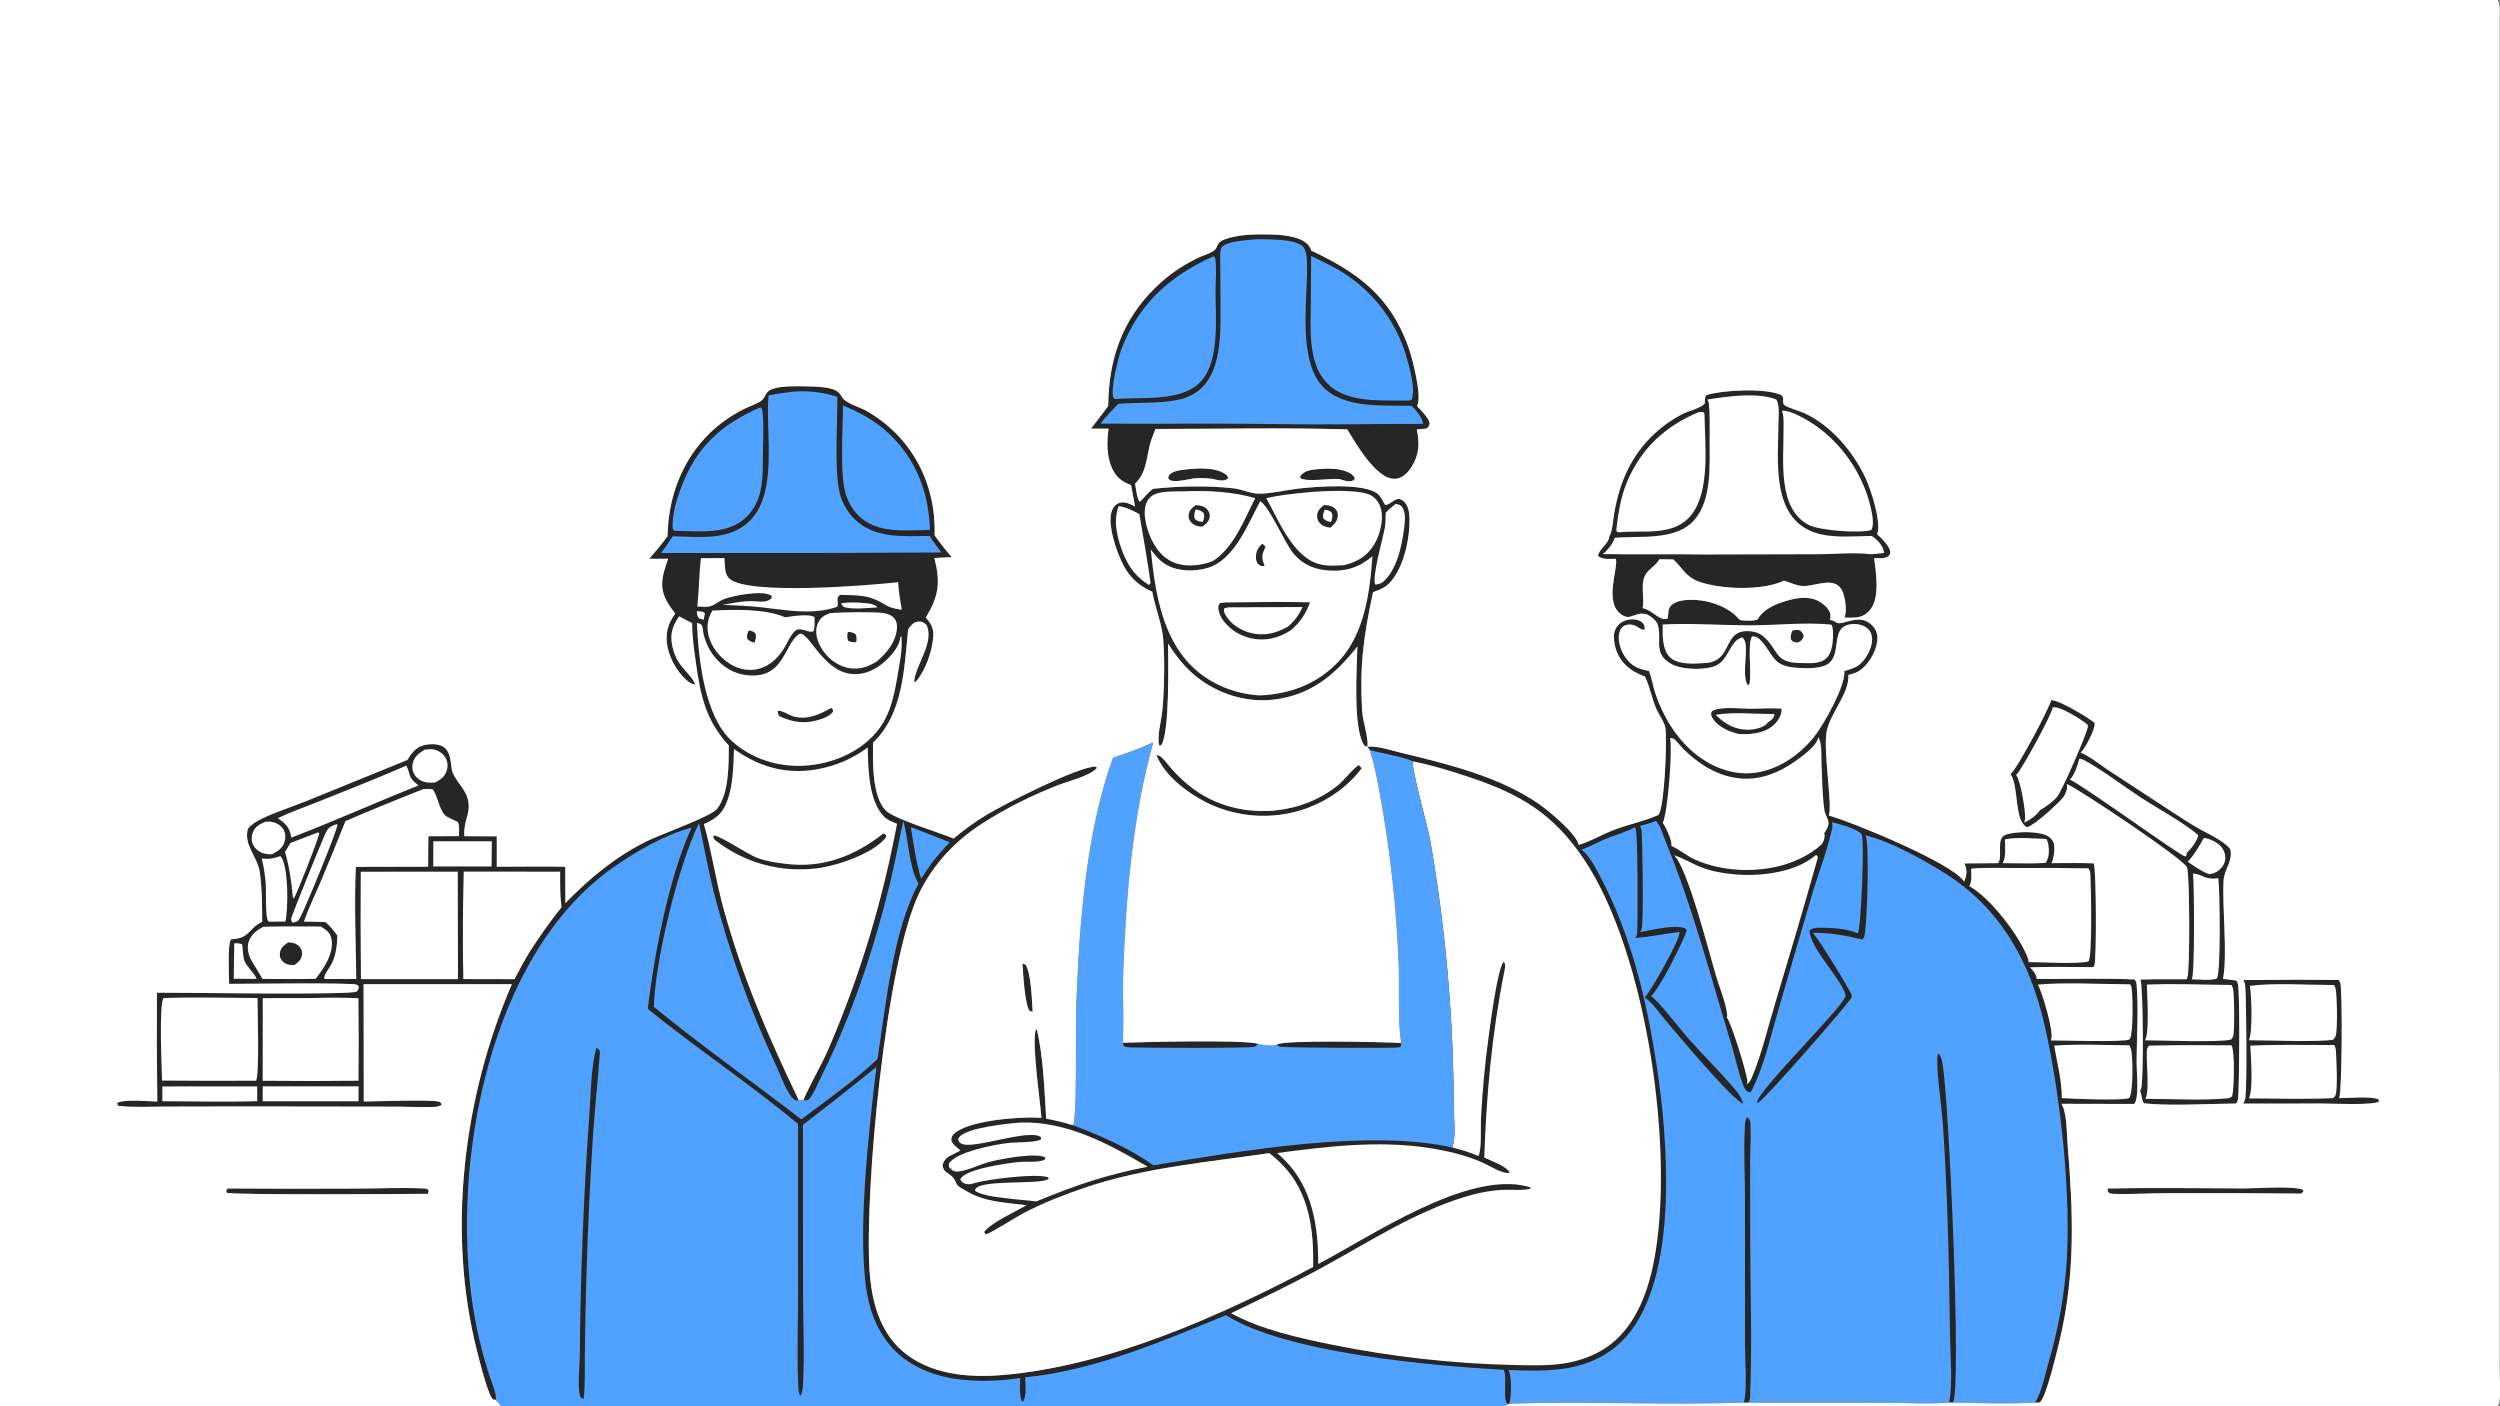 <?xml version="1.0" encoding="utf-8" ?>
<svg xmlns="http://www.w3.org/2000/svg" xmlns:xlink="http://www.w3.org/1999/xlink" width="1600" height="900">
	<rect width="100%" height="100%" fill="#808080" stroke="none"/>
	<g>
		<path fill="#262626" transform="matrix(0.879 0 0 0.879 0 0)" d="M1493.47 509.776C1499.22 509.681 1520.05 522.074 1525.02 526.284C1525.07 526.582 1525.18 527.072 1525.17 527.404C1524.98 531.855 1518.24 545.089 1514.93 547.996C1521.53 550.503 1528.53 556.436 1534.51 560.362L1577.29 588.35C1584.58 593.087 1591.86 598.003 1599.38 602.379C1604.78 605.524 1610.53 608.12 1615.79 611.513C1618.66 613.368 1621.74 615.498 1623.87 618.201C1626 627.017 1619.45 632.768 1618.99 641.137C1617.89 661.181 1622.02 694.855 1618.58 712.736Q1623.54 713.203 1628.45 713.988C1628.87 714.836 1629.26 715.726 1629.46 716.655C1630.98 723.719 1630.47 790.126 1629.59 799.628C1629.45 801.096 1628.99 802.232 1628.2 803.477C1609.01 803.602 1579.28 805.428 1561.07 803.333C1559.37 801.622 1559.52 797.201 1558.35 794.741C1558.27 794.567 1558.18 794.396 1558.09 794.223C1558.45 793.627 1558.75 793.013 1558.98 792.353C1560.84 786.981 1560.46 717.669 1558.41 713.193C1569.55 712.866 1580.76 713.07 1591.9 713.027C1592.18 712.621 1592.28 712.489 1592.52 712.009C1594.59 707.838 1594.33 638.337 1592.45 632.056C1592.37 631.803 1592.32 631.536 1592.2 631.299C1589 624.949 1514.8 575.221 1504.78 570.806C1504.84 571.027 1504.9 571.245 1504.95 571.468C1505.53 574.147 1504.1 577.84 1502.59 580.059C1499.7 584.278 1480.69 601.416 1475.94 602.297C1466.48 598.129 1469.91 572.871 1464.16 564.087C1464.05 563.916 1463.92 563.754 1463.8 563.587C1468.6 560.113 1491.63 516.526 1493.47 509.776Z"/>
		<path fill="#fff" transform="matrix(0.879 0 0 0.879 0 0)" d="M1563.13 716.889C1583.46 715.967 1604.34 717.024 1624.73 717.145C1624.8 717.281 1624.86 717.418 1624.93 717.553C1625.32 718.282 1625.72 719.041 1625.91 719.852C1626.85 724.001 1627.14 751.265 1625.94 754.587C1625.69 755.304 1624.9 756.222 1624.48 756.89C1616.88 759.155 1572.73 757.483 1561.77 757.464C1565.16 752.033 1563.28 724.503 1563.13 716.889Z"/>
		<path fill="#fff" transform="matrix(0.879 0 0 0.879 0 0)" d="M1564.84 761.333C1584.77 760.792 1604.78 760.994 1624.71 761.075C1624.78 761.214 1624.85 761.355 1624.92 761.493C1627.24 765.916 1626.75 792.545 1625.2 798.315L1622.93 799.602C1603.12 801.509 1581.95 800.065 1562 800.052C1565.22 794.673 1562.74 774.161 1563.08 766.953C1563.2 764.427 1562.91 763.116 1564.84 761.333Z"/>
		<path fill="#fff" transform="matrix(0.879 0 0 0.879 0 0)" d="M1494.49 515.108C1495.05 515.016 1495.22 514.972 1495.85 514.961C1501.06 514.864 1516.37 524.288 1520.12 527.82C1520.16 528.651 1520.2 529.248 1520.01 530.067C1518.51 536.418 1501.53 575.587 1497.8 580.134C1494.87 583.694 1489.35 587.614 1485.35 589.892C1482.57 593.949 1478.13 596.823 1473.82 599.022C1474.11 598.08 1474.33 597.22 1474.44 596.234C1474.98 591.267 1471.2 568.056 1467.86 564.179C1468.08 563.991 1468.3 563.81 1468.52 563.615C1471.76 560.656 1494.31 519.644 1494.49 515.108Z"/>
		<path fill="#fff" transform="matrix(0.879 0 0 0.879 0 0)" d="M1513.95 552.443C1514.97 552.529 1515.94 552.7 1516.87 553.165C1528.09 558.787 1547.14 573.115 1558.57 580.58C1569.87 587.964 1591.24 599.661 1600.49 608.093C1600.15 611.991 1595.14 618.333 1592.2 620.892C1592.21 622.493 1592.2 622.45 1591.16 623.673C1587.12 623.044 1520.67 574.547 1507.09 567.568C1510.68 564.064 1512.6 557.211 1513.95 552.443Z"/>
		<path fill="#fff" transform="matrix(0.879 0 0 0.879 0 0)" d="M1596.72 635.999C1604.82 636.706 1603.94 640.645 1615.19 639.445C1616.31 647.862 1617.14 707.602 1614.14 712.446C1609.48 714.233 1601.02 713.129 1595.86 713.059C1598.08 709.623 1597.65 643.934 1596.72 635.999Z"/>
		<path fill="#fff" transform="matrix(0.879 0 0 0.879 0 0)" d="M1604.56 610.221C1607.83 610.224 1611.39 612.01 1614.11 613.779C1617.27 615.832 1619.5 618.943 1620.13 622.707C1620.62 625.603 1619.99 628.396 1618.26 630.768C1615.72 634.255 1612.78 635.888 1608.57 636.529C1602.76 634.41 1597.91 630.888 1592.85 627.399C1597.34 622.912 1601.44 615.783 1604.56 610.221Z"/>
		<path fill="#262626" transform="matrix(0.879 0 0 0.879 0 0)" d="M1673.61 713.333L1702.93 713.532C1703.32 714.137 1703.63 714.727 1703.9 715.401C1705.66 719.862 1705.28 795.224 1703.18 799.547C1710.31 799.549 1725.5 798.01 1731.62 800.317L1732.24 801.998C1728.85 804.93 1697.81 803.495 1690.92 803.488L1633.23 803.556C1633.8 802.476 1634.43 801.395 1634.7 800.187C1636.21 793.399 1635.54 726.897 1634.72 717.796C1634.57 716.183 1634.13 714.974 1633.3 713.581L1673.61 713.333Z"/>
		<path fill="#fff" transform="matrix(0.879 0 0 0.879 0 0)" d="M1638.08 717.777C1655.71 715.47 1681.06 717.163 1699.44 717.2C1699.5 717.333 1699.57 717.468 1699.64 717.6C1700.01 718.313 1700.4 719.062 1700.58 719.853C1701.64 724.552 1702.14 750.678 1700.52 754.58C1700.21 755.32 1699.41 756.206 1698.95 756.89C1692.43 758.947 1647.47 757.427 1637.4 757.405C1640.14 752.573 1639.47 724.215 1638.08 717.777Z"/>
		<path fill="#fff" transform="matrix(0.879 0 0 0.879 0 0)" d="M1638.44 761.333C1658.69 760.344 1679.22 760.948 1699.5 760.874C1700.33 762.332 1700.7 763.536 1700.8 765.194C1701.11 770.599 1702.31 793.291 1700.44 797.596C1700.19 798.15 1699.12 799.065 1698.68 799.556C1678.37 800.529 1657.75 799.801 1637.41 799.747C1640.68 793.055 1638.87 769.62 1638.44 761.333Z"/>
		<path fill="#262626" transform="matrix(0.879 0 0 0.879 0 0)" d="M1276.06 515.999C1283.07 515.843 1290.18 515.46 1297.18 515.926C1297.21 516.521 1297.22 517.11 1297.17 517.705C1296.81 521.563 1293.92 525.893 1290.99 528.347C1283.93 534.266 1274.11 534.98 1265.34 534.344Q1263.29 533.753 1261.26 533.079C1255.8 531.249 1248.68 527.248 1246.27 521.694C1245.48 519.87 1245.78 519.484 1246.48 517.772C1252.62 513.909 1268.55 516.197 1276.06 515.999Z"/>
		<path fill="#fff" transform="matrix(0.879 0 0 0.879 0 0)" d="M1249.12 520.442C1262.23 518.199 1278.46 519.891 1291.93 519.919C1291.92 520.507 1291.95 520.543 1291.75 521.198C1291 523.583 1289.13 524.772 1287.11 525.984C1286.94 526.27 1286.74 526.657 1286.51 526.913C1283.64 530.043 1276.9 531.294 1272.87 531.332C1263.11 531.422 1255.81 527.012 1249.12 520.442Z"/>
		<path fill="#262626" transform="matrix(0.879 0 0 0.879 0 0)" d="M841.997 549.709C843.161 549.99 844.333 550.2 845.277 551.007C848.176 553.486 850.652 557.165 853.241 560.012C861.264 568.836 869.919 576.232 880.653 581.561C910.773 596.514 948.854 592.588 974.87 571.113C978.323 568.263 986.65 557.987 989.447 557.054L991.468 559.352C981.868 572.291 967.866 582.28 952.867 587.987Q951.802 588.389 950.728 588.765Q949.654 589.141 948.571 589.49Q947.488 589.84 946.397 590.163Q945.306 590.486 944.207 590.783Q943.108 591.079 942.003 591.349Q940.897 591.618 939.785 591.861Q938.673 592.103 937.556 592.319Q936.438 592.534 935.316 592.722Q934.193 592.91 933.067 593.071Q931.94 593.231 930.81 593.364Q929.68 593.497 928.547 593.603Q927.414 593.708 926.278 593.786Q925.143 593.864 924.006 593.914Q922.869 593.965 921.731 593.987Q920.594 594.01 919.456 594.004Q918.318 593.999 917.18 593.966Q916.043 593.933 914.906 593.872Q913.77 593.811 912.635 593.723Q911.501 593.635 910.369 593.518Q909.236 593.402 908.108 593.259Q906.979 593.115 905.854 592.944Q904.729 592.773 903.608 592.574Q902.487 592.376 901.372 592.15Q900.257 591.924 899.147 591.672Q898.037 591.419 896.934 591.139Q895.831 590.859 894.735 590.552Q893.639 590.246 892.551 589.913Q891.463 589.579 890.383 589.22Q889.304 588.86 888.233 588.474Q887.162 588.088 886.102 587.676Q885.041 587.264 883.99 586.827Q882.94 586.389 881.9 585.926C866.962 579.206 848.006 565.496 841.997 549.709Z"/>
		<path fill="#262626" transform="matrix(0.879 0 0 0.879 0 0)" d="M165.918 865.313Q213.751 865.648 261.584 865.378C276.805 865.323 292.368 864.567 307.557 865.276C309.506 865.366 310.753 865.197 312.099 866.69L311.652 869.222C296.727 869.329 169.113 870.224 165.046 868.425L164.685 866.678L165.918 865.313Z"/>
		<path fill="#262626" transform="matrix(0.879 0 0 0.879 0 0)" d="M1534.46 865.333C1567.56 864.64 1600.74 865.231 1633.85 865.273C1644.83 865.287 1664.37 863.606 1674.38 865.553C1676.17 865.9 1676.23 865.83 1677.22 867.347L1675.55 869.068Q1627.16 868.529 1578.76 868.709C1565.67 868.753 1552.1 869.723 1539.08 869.259C1537.06 869.187 1536.51 869.123 1534.81 867.95L1534.46 865.333Z"/>
		<path fill="#262626" transform="matrix(0.879 0 0 0.879 0 0)" d="M864.941 341.626C873.022 340.846 883.913 340.281 891.13 344.546C892.908 345.597 893.708 346.058 894.232 348.112C893.84 348.522 893.826 348.59 893.393 348.874C890.312 350.89 885.875 349.325 882.582 348.609C878.994 348.289 875.262 347.919 871.666 348.123C866.419 348.421 857.421 351.251 852.538 349.896C852.065 349.764 851.123 348.887 850.678 348.57C850.744 347.687 850.596 346.849 851.151 346.132C854.1 342.321 860.44 342.289 864.941 341.626Z"/>
		<path fill="#262626" transform="matrix(0.879 0 0 0.879 0 0)" d="M959.182 341.599C966.689 341.007 975.161 340.68 982.091 344.05C984.32 345.134 985.694 346.237 986.525 348.587L985.171 349.909C981.809 351.188 978.349 349.706 975.049 348.777C967.726 348.219 952.42 351.093 946.875 348.229L946.653 346.716C950.253 342.307 953.939 342.262 959.182 341.599Z"/>
		<path fill="#262626" transform="matrix(0.879 0 0 0.879 0 0)" d="M744.442 701.481L746.694 702.372C750.707 707.985 751.394 729.149 751.878 736.74L749.536 735.944C745.975 730.295 744.958 708.872 744.442 701.481Z"/>
		<path fill="#262626" transform="matrix(0.879 0 0 0.879 0 0)" d="M486.041 390.381C486.509 362.037 496.531 334.863 517.2 314.953C524.533 307.89 532.63 302.462 541.652 297.797C545.023 296.054 552.18 293.761 554.751 291.363C557.696 288.616 557.391 285.027 562.137 283.312C569.308 280.722 580.602 281.166 588.263 281.345C594.065 281.48 606.115 281.622 610.406 285.59C611.543 286.642 612.434 288.039 613.226 289.355C615.854 293.72 626.302 296.526 630.984 299.219C664.099 318.272 681.671 352.135 680.495 389.889C684.545 395.252 688.497 400.708 693.021 405.685L680.342 406.286C684.818 424.151 683.655 433.717 674.087 449.698C678.196 454.411 679.96 457.601 679.47 463.987C678.671 474.402 673.773 488.324 666.926 496.16L665.53 496.628C666.047 485.074 680.925 467.296 674.435 454.811C672.509 453.331 671.327 452.372 668.709 452.571C665.565 452.81 663.581 454.859 661.901 457.339Q661.543 457.867 661.205 458.409C658.293 486.94 657.669 519.612 635.694 540.755C635.519 554.383 634.782 579.709 644.938 590.103C650.982 596.289 683.837 606.125 694.34 610.507C702.003 604.114 709.829 598.391 718.375 593.226C730.41 585.951 786.287 557.364 798.046 558.177L798.618 559.192C793.531 565.001 777.778 568.802 770.412 571.652C751.47 578.98 732.405 588.532 715.279 599.494C695.585 612.099 679.622 629.063 669.332 650.17C644.937 700.211 629.357 866.973 633.131 925.366C634.503 946.585 640.248 969.201 656.983 983.675C676.696 1000.72 704.351 1003.23 729.266 1001.21C806.541 994.932 888.282 958.27 956.041 922.496C956.689 896.147 953.319 868.791 934.344 848.803Q929.591 843.822 924.131 839.627C879.258 846.196 833.298 850.072 790.096 864.691C774.9 869.833 759.399 875.901 745.16 883.332C740.802 885.607 720.165 898.62 718.163 898.575C717.936 898.57 717.709 898.545 717.482 898.53L716.487 897.006C721.83 890.046 739.349 882.126 747.355 877.546C730.968 875.366 716.918 875.457 702.415 866.532C700.718 865.488 698.073 864.305 696.929 862.678C695.764 861.022 695.217 858.862 693.884 857.332C690.84 853.836 686.428 853.622 686.317 847.997C687.255 845.036 688.741 843.066 691.507 841.63C694.096 840.286 696.692 839.103 699.23 837.643C696.598 835.205 694.337 834.075 692.681 830.69C692.706 828.503 692.696 827.522 694.326 825.82C703.819 815.902 741.685 813.063 755.166 813.746Q756.723 813.825 758.28 813.919C757.169 800.449 751.325 760.767 754.029 750.163L754.976 749.497C759.68 770.221 760.435 793.311 761.728 814.514C768.45 815.706 774.851 817.314 781.385 819.289C784.246 812.215 783.051 745.417 783.551 732.306C785.765 674.248 790.394 606.53 810.38 551.619C820.433 548.375 830.124 544.746 839.781 540.454C824.581 594.405 819.844 652.634 817.849 708.43C817.244 725.336 818.597 742.401 817.449 759.254C831.784 758.6 906.255 756.982 915.886 759.968C919.916 761.225 925.402 761.662 929.529 760.838C929.643 760.73 929.747 760.612 929.869 760.513C934.126 757.068 1009.81 758.644 1020.24 759.439C1017.6 745.785 1018.97 719.235 1018.4 704.171Q1017.25 672.665 1013.84 641.322Q1010.44 609.979 1004.8 578.96C1002.7 567.992 1000.81 556.53 997.152 545.972L995.683 543.693C1003.2 542.951 1012.67 546.304 1020.01 548.069C1053.49 556.112 1092.23 565.579 1120.66 585.488C1127.6 590.348 1148.01 607.123 1149.41 615.154C1158.16 612.698 1167.1 607.227 1175.77 603.985C1186.08 600.129 1197.72 597.796 1207.66 593.295C1211.98 586.502 1213.85 539.919 1212.6 530.267C1212.53 527.059 1207.37 519.413 1205.94 516.051C1202.72 508.528 1201.19 499.774 1197.68 492.622C1192.39 490.566 1187.86 488.284 1183.72 484.324C1178.05 478.913 1175.12 471.288 1175.1 463.479C1175.09 460.04 1176.35 456.847 1178.88 454.475C1181.62 451.91 1185.63 450.784 1189.32 450.929C1191.7 451.022 1194.7 451.831 1196.23 453.802C1197.55 455.517 1197.65 456.541 1197.4 458.597C1194.45 458.638 1192.75 456.341 1190.03 455.338C1187.73 454.489 1184.82 454.47 1182.63 455.643C1180.51 456.779 1179.51 458.766 1178.98 461.031C1177.71 466.47 1180.05 473.495 1183.05 478C1187.76 485.079 1192.75 486.973 1200.64 488.541C1202.67 493.567 1203.5 499.448 1205.22 504.683C1210.61 521.138 1220.32 537.254 1233.77 548.352C1245.67 558.164 1261.01 564.43 1276.6 562.768C1294.2 560.892 1310.2 549.86 1321.01 536.228C1327.87 527.582 1344.04 498.893 1342.84 488.564C1347.08 487.354 1351.1 486.335 1354.47 483.343C1359.07 479.255 1363.05 471.808 1363.09 465.554C1363.11 462.692 1362.13 459.928 1360.04 457.919C1357.39 455.38 1353.39 454.275 1349.79 454.368C1331.89 454.832 1341.25 473.941 1332.23 482.407C1327.03 487.282 1314.93 486.708 1308.2 486.23C1290.25 484.953 1292.04 477.325 1282.06 466.328C1280.23 464.313 1278.52 463.465 1275.79 463.346C1272.09 467.955 1275.55 490.409 1273.73 498.249L1272.65 498.924C1269.05 494.625 1271.09 481.561 1271.12 475.876C1271.14 471.772 1271.74 467.182 1268.69 464.105C1259.12 466.122 1258.92 481.995 1247.43 485.418C1239.03 487.92 1224.36 487.689 1216.64 483.315C1203.14 475.665 1210.39 465.476 1207.01 455.005C1206.92 454.719 1206.81 454.437 1206.71 454.153C1205.03 450.805 1202.19 449.038 1199.06 447.268C1193.27 446.053 1192.06 447.537 1186.85 449.046C1184.8 449.641 1182.65 448.822 1180.91 447.691C1167.52 439.018 1178.16 414.458 1176.58 407.341C1176.55 407.185 1176.5 407.032 1176.46 406.877C1172.49 406.983 1166.66 407.617 1163.51 404.772C1164.09 399.992 1170.65 396.379 1171.63 391.407C1171.69 391.093 1171.73 390.775 1171.79 390.459C1174.11 386.31 1174.44 378.607 1175.29 373.724C1179.2 351.012 1187.8 331.132 1205.1 315.314Q1207.37 313.224 1209.77 311.294Q1212.18 309.365 1214.71 307.605Q1217.25 305.845 1219.89 304.264Q1222.54 302.682 1225.29 301.286C1229.78 299.038 1238.4 297.284 1241.29 293.654C1241.32 291.457 1241.08 289.482 1242.44 287.631C1254.75 283.932 1284.52 282.414 1296.42 287.388C1299.76 288.784 1297.36 292.935 1298.89 294.632C1300.61 296.544 1310.21 299.258 1313.1 300.53C1332.77 309.188 1349.56 329.021 1358.38 348.224C1362.31 356.765 1370.03 380.156 1366.74 388.985C1369.67 391.572 1375.7 397.534 1376.23 401.417C1376.48 403.262 1375.93 403.702 1374.91 405.119C1372.05 406.907 1367.87 406.373 1364.59 406.346C1365.87 416.846 1368.87 434.91 1361.81 443.798C1359.13 447.173 1355.46 449.272 1351.14 449.618C1348.45 449.833 1345.66 449.714 1342.97 449.655C1344.98 444.901 1343.54 435.637 1341.68 430.965C1340.7 428.488 1338.93 426.279 1336.44 425.213C1329.52 422.254 1319.85 426.993 1312.51 426.693C1308.06 426.511 1303.27 424.006 1298.95 422.776C1283.09 430.265 1253.28 429.225 1237.04 423.509C1236.77 423.414 1236.51 423.314 1236.24 423.217C1227.15 419.649 1225.06 413.419 1218.27 407.3L1208.2 407.212C1208.12 407.365 1208.04 407.52 1207.95 407.671C1205.45 411.908 1200.52 414.247 1198.12 418.392C1194.03 425.428 1197.63 435.067 1196 442.732C1204.22 444.721 1208.13 452.39 1214.16 450.435C1215.22 445.844 1213.71 442.511 1218.58 439.421C1224.95 435.375 1237.95 436.543 1244.91 438.448C1251.94 440.375 1260.08 444.038 1264.97 449.505C1265.32 449.898 1265.7 450.27 1266.06 450.652C1266.95 451.581 1267.17 451.507 1268.47 451.756C1271.67 451.75 1277.05 452.405 1279.8 450.88L1280.04 450.465C1284.63 442.626 1294.73 439.033 1303.22 436.785C1310.07 434.972 1318.33 434.2 1324.69 437.993C1327.82 439.857 1331.67 443.152 1332.62 446.798C1333.04 448.383 1332.77 449.861 1332.37 451.414C1335.66 451.697 1335.25 452.676 1337.7 453.55C1342.6 455.304 1355.37 445.254 1364.31 456.694C1366.81 459.889 1367.34 463.656 1366.72 467.564C1365.52 475.19 1360.38 483.92 1353.94 488.285C1351.47 489.957 1348.71 490.678 1345.85 491.386C1346.53 505.024 1332.4 519.463 1329.97 532.703C1327.37 546.863 1334.37 586.56 1331.58 593.785C1349.53 598.85 1422.07 628.748 1430.01 641.795C1431.94 638.167 1432.26 634.24 1430.97 630.309C1430.77 629.679 1430.48 629.201 1430.13 628.645Q1442.51 628.482 1454.9 628.453C1454.99 628.297 1455.09 628.144 1455.18 627.984C1458.16 622.345 1453.14 610.465 1460.34 607.773C1467.15 605.222 1483.82 605.068 1490.36 608.383C1492.6 609.518 1494.7 611.559 1495.38 614.035C1496.32 617.46 1495.48 625.501 1493.67 628.451C1503.92 628.47 1514.27 628.178 1524.51 628.6C1526.31 632.644 1526.61 698.892 1524.91 702.976C1524.58 703.754 1524.66 703.593 1524.3 704.184C1508.95 704.162 1493.46 703.725 1478.12 704.35C1480.25 706.602 1482.82 709.58 1482.99 712.819C1506.68 712.858 1530.72 712.127 1554.37 713.145C1555.11 714.323 1555.54 715.379 1555.66 716.771C1557.19 734.911 1555.75 754.253 1555.66 772.496C1555.63 780.861 1557.16 792.846 1555.32 800.854C1555.07 801.965 1554.61 802.838 1554 803.794L1500.94 803.683C1505.12 810.554 1504.73 825.15 1505.42 833.438C1509.48 882.272 1511.21 928.009 1499.51 976.28C1497.61 984.127 1489.78 1017.88 1485.09 1021.18L1481.65 1021.29C1461.93 1022.36 1441.45 1021.64 1421.68 1021.24L1419.04 1021.22C1403.62 1022.61 1386.89 1021.36 1371.34 1021.36L1272.45 1021.33L1269.73 1021.23C1212.91 1023.3 1155.83 1020.14 1098.96 1022.05L1098.22 1022.38L1094.94 1024L364.546 1024C363.641 1021.95 362.426 1020.82 360.759 1019.36L358.7 1018.76C357.678 1017.4 357.017 1016.06 356.393 1014.48C352.473 1004.61 349.921 993.774 347.294 983.487C325.145 896.744 337.476 798.193 372.684 716.572L264.741 716.589L264.869 802C273.677 801.971 314.17 800.448 319.497 802.121C320.969 802.583 321.072 802.956 321.626 804.317C319.714 805.788 317.559 805.913 315.163 805.978C304.932 806.258 294.501 805.712 284.233 805.744L178.885 805.595L120.186 805.71C108.977 805.735 97.331 806.436 86.193 805.182L85.19 803.471L85.908 802.664C93.719 800.252 106.19 801.962 114.536 801.995Q113.978 762.365 114.267 722.735C130.867 722.694 255.618 724.625 259.733 721.94C260.831 720.328 261.198 720.127 261.109 718.115C260.635 717.719 260.226 717.227 259.686 716.926C256.918 715.381 176.76 716.406 166.826 716.345C166.792 710.697 165.452 687.342 168.247 683.87C182.158 683.285 180.044 676.521 190.906 671.097C190.824 658.736 190.799 646.352 189.003 634.099L188.891 633.559C186.572 622.772 177.474 615.034 180.43 603.509C182.975 600.232 186.784 597.954 190.471 596.158C200.788 591.135 212.244 587.611 222.916 583.304L296.569 553.337C299.745 548.241 302.715 543.938 308.865 542.525C313.097 541.553 318.742 541.344 322.592 543.628C326.02 545.662 327.272 549.571 327.985 553.248C328.58 556.315 328.478 559.994 329.741 562.856C333.158 570.592 339.713 575.032 341.064 584.1C342.415 593.178 337.262 598.107 338.107 608.817L361.696 608.928L361.698 631.053C378.307 631.046 394.973 630.737 411.576 631.065C411.606 639.882 411.516 648.715 411.675 657.529C429.361 639.319 448.547 623.405 471.501 612.225C481.335 607.435 517.904 594.354 522.095 588.942C530.926 577.541 530.514 556.652 530.653 542.838C513.811 524.539 510.015 506.514 506.679 482.564C505.356 473.066 503.866 463.282 503.944 453.684C500.807 452.076 497.537 450.564 494.506 448.769C489.688 455.732 487.771 461.361 489.416 469.876C492.512 485.901 502.875 489.555 506.23 498.414C502.903 498.25 499.364 494.973 497.155 492.561C490.02 484.768 484.806 473.462 485.414 462.75C485.762 456.624 488.135 451.69 491.591 446.728C485.694 438.951 481.005 432.11 482.322 421.817C482.973 416.735 484.815 411.659 486.487 406.827C481.876 406.832 477.244 406.933 472.636 406.821C477.428 401.529 481.817 396.136 486.041 390.381Z"/>
		<path fill="#51a2ff" transform="matrix(0.879 0 0 0.879 0 0)" d="M1205.66 597.637C1209.04 601.031 1211.02 608.531 1212.9 613.098C1232.81 661.615 1245.8 712.093 1261.13 762.174C1263.27 769.19 1267.34 787.804 1270.58 792.864C1271.81 794.779 1272.46 795.045 1274.62 795.397C1284.06 777.918 1288.88 755.549 1294.47 736.545L1318.34 654.752C1323.12 638.011 1329.85 621.386 1333.71 604.456C1334.19 602.373 1334.39 600.768 1333.87 598.663C1340.2 600.301 1349.66 602.705 1354.87 606.617C1355.2 607.259 1355.47 607.906 1355.69 608.595C1357.48 614.213 1355.08 675.466 1352.74 679.565C1345.8 676.209 1332.84 675.419 1325.13 675.498C1322.36 675.526 1319.5 675.53 1317.5 677.569C1317.85 690.499 1341.75 713.995 1343.73 724.589C1343.76 724.738 1343.78 724.889 1343.8 725.039C1342.96 732.344 1279.76 793.934 1279.13 802.918C1279.51 802.838 1280.04 802.756 1280.42 802.592C1284.82 800.684 1347.03 729.523 1348.26 726.04C1348.31 725.365 1348.34 725.433 1348.22 724.634C1347.84 722.069 1323 681.66 1319.78 679.126C1332.19 679.064 1344.1 681.143 1356.1 684.091C1356.75 683.248 1357.32 682.341 1357.56 681.294C1359.27 673.746 1361.54 613.955 1358.21 608.167C1376.07 612.496 1399.79 625.605 1415.61 635.5C1456.41 661.036 1477.93 699.898 1488.55 745.926C1500.26 796.627 1508.5 872.024 1504.42 923.62Q1503.67 932.255 1502.49 940.843Q1501.32 949.431 1499.72 957.95Q1498.13 966.47 1496.12 974.901Q1494.1 983.331 1491.68 991.653C1489.02 1000.89 1486.68 1013.23 1481.65 1021.29C1461.93 1022.36 1441.45 1021.64 1421.68 1021.24L1419.04 1021.22C1403.62 1022.61 1386.89 1021.36 1371.34 1021.36L1272.45 1021.33L1269.73 1021.23C1212.91 1023.3 1155.83 1020.14 1098.96 1022.05C1100.43 1015.64 1100.9 1003.55 1098.5 997.47C1112.1 998.016 1125.7 998.514 1139.21 996.445C1159.14 993.393 1176.15 984.525 1188.19 968.057C1221.54 922.46 1214.52 830.3 1206.23 775.976C1199.1 729.2 1187.89 681.647 1165.8 639.504C1162.31 632.837 1157.55 623.094 1151.44 618.596C1157.15 616.734 1163 613.304 1168.62 610.982C1175.62 608.092 1183.65 606.027 1190.24 602.394C1190.56 602.917 1190.85 603.438 1191.05 604.026C1192.52 608.24 1192.54 670.506 1192.03 678.628C1191.92 680.275 1191.5 681.554 1190.71 683.009C1201.34 682.092 1212.18 679.892 1222.8 678.568C1222.81 678.706 1222.83 678.843 1222.84 678.981C1223.11 684.417 1202.18 721.366 1197.46 726.314C1203.12 729.783 1208.49 738.038 1212.9 743.202C1223.25 755.305 1257.41 796.406 1268.58 803.533L1269.01 803.019C1268.09 799.73 1266.36 796.812 1264.16 794.205C1253.25 781.255 1240.83 769.024 1229.49 756.359C1223.9 750.113 1207.65 728.898 1202.14 725.223C1208.55 719.538 1225.16 686.385 1228.16 677.424L1226.99 675.894C1218.46 672.836 1203.24 677.339 1194.15 678.577C1194.63 677.739 1195.06 676.938 1195.31 675.997C1196.8 670.311 1195.89 613.769 1195.25 604.938C1195.15 603.596 1194.7 602.476 1194.06 601.302C1198.05 600.324 1201.92 599.417 1205.66 597.637Z"/>
		<path fill="#262626" transform="matrix(0.879 0 0 0.879 0 0)" d="M1419.04 1021.22C1419.09 1021.01 1419.15 1020.79 1419.2 1020.58C1421.88 1008.84 1420.01 985.545 1419.82 972.523C1419.06 920.052 1418.12 867.647 1414.39 815.283C1413.79 806.834 1408.74 771.853 1411.16 767.074C1413.2 768.426 1413.8 771.791 1414.27 774.153C1419.03 798.094 1428.35 1012.42 1421.97 1020.92C1421.89 1021.03 1421.78 1021.13 1421.68 1021.24L1419.04 1021.22Z"/>
		<path fill="#262626" transform="matrix(0.879 0 0 0.879 0 0)" d="M1269.73 1021.23C1269.78 1021.04 1269.84 1020.85 1269.88 1020.66C1272.19 1011.17 1270.55 990.023 1270.54 979.674L1270.53 872.343C1270.52 855.653 1269.51 838.736 1270.36 822.083C1270.5 819.414 1270.31 815.415 1272.12 813.367C1273.69 814.712 1274.32 815.683 1274.46 817.829C1275.01 826.63 1274.29 835.781 1274.26 844.626L1274.28 899.369C1274.32 938.457 1275.86 978.198 1274.23 1017.22C1274.17 1018.63 1273.87 1019.76 1272.94 1020.85C1272.79 1021.02 1272.61 1021.17 1272.45 1021.33L1269.73 1021.23Z"/>
		<path fill="#51a2ff" transform="matrix(0.879 0 0 0.879 0 0)" d="M360.759 1019.36C360.829 1019.11 360.909 1018.87 360.969 1018.62C361.759 1015.35 357.579 1005.36 356.467 1001.88Q352.412 989.502 349.373 976.835Q346.335 964.169 344.333 951.298C328.178 847.074 355.946 694.798 446.983 631.219C463.471 619.705 484.002 607.773 503.572 602.611C487.033 638.258 476.304 695.243 471.637 734.611C507.324 763.415 545.697 788.989 581.014 818.317L581.079 945.03C581.079 966.104 580.112 987.611 581.222 1008.61C581.34 1010.86 581.205 1014.52 582.809 1016.24C584.429 1013.67 584.537 1009.96 584.697 1006.95C585.838 985.499 584.708 963.367 584.702 941.84L584.624 818.93Q611.691 798.314 638.079 776.836C632.849 821.601 622.738 905.649 632.549 947.905C635.082 958.814 640.004 969.52 646.991 978.299C660.151 994.834 680.399 1002.47 700.873 1004.62C714.607 1006.05 729.166 1005.47 742.783 1003.27C742.661 1008.77 742.129 1014.46 743.78 1019.78L744.878 1020.6C747.671 1015.81 746.58 1008.2 746.387 1002.81C796.09 998.154 846.934 976.374 892.652 957.58C936.146 985.213 1042.53 994.444 1094.86 997.383C1097.66 1002.61 1093.57 1020.62 1098.22 1022.38L1094.94 1024L364.546 1024C363.641 1021.95 362.426 1020.82 360.759 1019.36Z"/>
		<path fill="#262626" transform="matrix(0.879 0 0 0.879 0 0)" d="M434.283 762.826C434.955 763.182 435.49 763.477 435.962 764.093C437.089 765.565 436.787 766.051 436.66 767.829C435.318 786.677 433.222 805.477 431.923 824.345Q428.567 875.436 427.055 926.615Q426.122 955.962 425.837 985.323C425.693 996.306 426.126 1007.55 425.003 1018.47C423.714 1018.09 423.218 1017.78 422.322 1016.78C420.355 1008.2 422.057 996.231 422.141 987.242Q422.857 899.346 429.098 811.668C430.31 796.106 430.097 777.826 434.283 762.826Z"/>
		<path fill="#fff" transform="matrix(0.879 0 0 0.879 0 0)" d="M1028.77 554.348C1042.69 557.12 1056.25 561.295 1069.7 565.784C1107.25 578.32 1131.16 592.538 1153.49 625.905C1199.06 693.982 1220.05 839.461 1203.94 919.749C1199.29 942.931 1189.7 967.665 1169.22 981.297C1160.3 987.23 1150.26 990.816 1139.74 992.558C1127.25 994.626 1114.37 994.1 1101.76 993.845Q1085.18 993.46 1068.64 992.346Q1052.09 991.233 1035.61 989.393Q1019.13 987.552 1002.75 984.989Q986.364 982.425 970.109 979.144C945.594 974.127 918.283 968.186 896.308 956.135C919.436 945.061 942.447 933.99 964.933 921.642C997.731 903.63 1029.48 883.016 1065.45 871.776C1074.92 868.818 1084.78 866.706 1094.71 866.301C1101.1 866.041 1108.58 867.06 1114.73 865.374C1114.01 864.157 1113.52 864.217 1112.2 863.878C1067.67 852.432 998.44 900.128 959.748 920.351C959.908 893.2 955.614 865.226 935.687 844.995Q932.882 842.173 929.91 839.527C966.385 834.713 1003.2 830.229 1039.88 835.738C1053.43 837.774 1068.28 841.263 1080.72 847.054C1085.51 849.285 1094.37 855.046 1099.31 853.854C1096.96 849.1 1085.58 845.185 1080.67 842.848C1082.22 797.509 1086.24 752.604 1095.14 708.051C1095.62 705.656 1096.64 702.279 1094.93 700.359C1090.56 703.653 1085.2 745.354 1084.08 753.343Q1079.82 784.084 1078.27 815.081C1077.99 820.96 1078.99 837.185 1076.45 841.738C1070.38 838.986 1063.82 837.144 1057.37 835.488C1060.27 828.147 1058.53 814.299 1058.48 806.369Q1058.41 781.847 1057.29 757.35Q1056.17 732.853 1054.01 708.425Q1051.85 683.998 1048.65 659.685Q1045.45 635.372 1041.22 611.218C1039.6 602.33 1027.19 558.196 1028.77 554.348Z"/>
		<path fill="#51a2ff" transform="matrix(0.879 0 0 0.879 0 0)" d="M810.38 551.619C820.433 548.375 830.124 544.746 839.781 540.454C824.581 594.405 819.844 652.634 817.849 708.43C817.244 725.336 818.597 742.401 817.449 759.254C831.784 758.6 906.255 756.982 915.886 759.968C919.916 761.225 925.402 761.662 929.529 760.838C929.643 760.73 929.747 760.612 929.869 760.513C934.126 757.068 1009.81 758.644 1020.24 759.439C1017.6 745.785 1018.97 719.235 1018.4 704.171Q1017.25 672.665 1013.84 641.322Q1010.44 609.979 1004.8 578.96C1002.7 567.992 1000.81 556.53 997.152 545.972C1005.58 548.554 1021.81 550.899 1028.77 554.348C1027.19 558.196 1039.6 602.33 1041.22 611.218Q1045.45 635.372 1048.65 659.685Q1051.85 683.998 1054.01 708.425Q1056.17 732.853 1057.29 757.35Q1058.41 781.847 1058.48 806.369C1058.53 814.299 1060.27 828.147 1057.37 835.488C996.485 821.837 902.723 838.008 839.888 848.48C822.047 835.879 801.675 827.095 781.385 819.289C784.246 812.215 783.051 745.417 783.551 732.306C785.765 674.248 790.394 606.53 810.38 551.619Z"/>
		<path fill="#262626" transform="matrix(0.879 0 0 0.879 0 0)" d="M817.449 759.254C831.784 758.6 906.255 756.982 915.886 759.968C915.264 760.901 914.548 761.747 913.457 762.131C910.063 763.327 831.209 762.923 823.053 762.632C821.211 762.567 819.855 762.426 818.145 761.638L817.449 759.254Z"/>
		<path fill="#262626" transform="matrix(0.879 0 0 0.879 0 0)" d="M929.529 760.838C929.643 760.73 929.747 760.612 929.869 760.513C934.126 757.068 1009.81 758.644 1020.24 759.439L1020 761.792C1019.51 762.075 1019.06 762.467 1018.52 762.641C1016.51 763.283 934.726 762.855 932.083 762.134C931.275 761.914 930.549 761.484 929.85 761.037C929.744 760.969 929.636 760.904 929.529 760.838Z"/>
		<path fill="#fff" transform="matrix(0.879 0 0 0.879 0 0)" d="M534.4 545.306C552.258 558.179 571.747 563.915 593.694 560.317C607.85 557.997 620.27 552.701 631.799 544.234C632.116 559.294 632.417 583.392 643.808 594.692C646.304 597.168 649.977 598.456 653.158 599.802C642.452 656.346 626.308 710.188 603.544 763.068C597.987 775.978 590.576 788.016 585.031 800.843L581.458 800.931C559.132 754.216 540.871 712.271 526.925 662.183C521.216 641.68 518.351 620.262 512.442 599.966C520.635 596.399 525.534 592.927 529.034 584.275C533.805 572.483 533.91 557.874 534.4 545.306Z"/>
		<path fill="#262626" transform="matrix(0.879 0 0 0.879 0 0)" d="M643.21 606.863L645.093 607.925C645.158 608.675 645.42 609.203 644.94 609.823C635.824 621.586 609.251 630.43 595.089 632.172C568.016 635.502 541.903 628.26 520.434 611.495C519.909 610.895 519.562 610.014 519.188 609.305L519.95 608.312C525.246 608.997 543.175 621.263 550.498 624.274C557.026 626.958 565.071 628.122 572.078 628.984C599.133 632.312 622.204 623.368 643.21 606.863Z"/>
		<path fill="#51a2ff" transform="matrix(0.879 0 0 0.879 0 0)" d="M585.031 800.843C585.84 800.972 587.461 801.494 588.131 801.065C591.614 798.837 596.382 786.929 598.438 782.824C620.294 739.197 636.468 690.536 647.992 643.17C651.667 628.068 654.407 612.762 657.695 597.574C661.67 611.811 661.555 630.57 668.722 643.41C650.009 678.242 645.05 731.967 638.865 771.106C622.019 787.061 601.926 801.012 583.422 814.996C547.873 787.59 510.746 761.532 476.07 733.104C477.044 698.594 493.98 629.871 508.928 599.308C512.546 615.747 515.374 632.285 519.458 648.64Q523.684 665.098 528.672 681.34Q533.66 697.583 539.4 713.575Q545.14 729.567 551.62 745.275Q558.099 760.982 565.303 776.37C568.391 782.968 572.967 796.611 578.72 801.042C579.364 801.537 580.66 801.061 581.458 800.931L585.031 800.843Z"/>
		<path fill="#fff" transform="matrix(0.879 0 0 0.879 0 0)" d="M507.393 453.533C508.78 453.882 510.173 453.987 511.023 455.324C511.647 456.304 511.873 459.872 512.161 461.168C513.494 467.173 516.202 473.091 520.015 477.92C525.947 485.433 534.06 490.474 543.639 491.574C570.814 494.693 570.626 469.858 581.42 461.893C587.71 457.25 598.003 487.382 618.671 490.531C627.193 491.83 634.848 488.946 641.589 483.8C647.088 479.601 654.63 471.733 655.393 464.532C655.414 464.334 655.423 464.134 655.437 463.934L656.276 463.238C657.472 472.859 654.698 483.988 653.257 493.542C650.629 508.49 647.651 522.34 637.251 534.1C624.44 548.587 604.87 556.379 585.827 557.505C566.608 558.641 547.195 552.599 532.828 539.548C512.82 521.371 508.559 479.59 507.393 453.533Z"/>
		<path fill="#262626" transform="matrix(0.879 0 0 0.879 0 0)" d="M605.134 515.436L606.403 516.579L606.444 518.249C604.435 520.975 601.164 522.358 598.055 523.466C587.045 527.391 577.738 526.285 567.417 521.361C566.534 519.775 566.218 519.473 566.351 517.608C569.452 517.07 574.674 520.859 577.959 521.727C587.807 524.329 596.804 520.269 605.134 515.436Z"/>
		<path fill="#51a2ff" transform="matrix(0.879 0 0 0.879 0 0)" d="M573.44 285.663C585.216 283.871 598.393 285.214 609.66 288.916C609.831 307.105 607.371 342.496 611.295 358.524Q611.617 359.88 612.031 361.21Q612.444 362.541 612.948 363.84Q613.452 365.139 614.044 366.401Q614.635 367.662 615.312 368.881Q615.988 370.099 616.746 371.268Q617.505 372.437 618.341 373.551Q619.178 374.665 620.088 375.72Q620.999 376.774 621.98 377.764C636.756 392.427 657.765 390.365 676.856 390.223C679.402 394.388 682.531 398.305 685.398 402.258L595.632 402.633L481.277 402.64C484.312 398.731 487.027 394.544 489.827 390.464C508.013 390.697 528.809 393.838 543.81 381.158C567.32 361.283 557.119 316.05 559.559 287.997C564.127 286.859 568.782 286.296 573.44 285.663Z"/>
		<path fill="#fff" transform="matrix(0.879 0 0 0.879 0 0)" d="M1243.13 290.893C1256.89 288.675 1280.07 285.364 1293.34 290.897C1293.44 291.057 1293.53 291.212 1293.62 291.376C1295.84 295.63 1295 303.221 1294.95 307.99C1294.68 334.553 1289.39 376.452 1320.87 387.597C1333.58 392.095 1349.44 390.334 1362.75 390.209C1366.65 392.752 1370.77 396.818 1371.67 401.588C1371.74 401.929 1371.78 402.275 1371.82 402.621C1368.58 403.017 1365.36 403.363 1362.1 403.546C1350.07 402.065 1335.91 403.508 1323.69 403.543L1240.04 403.758C1215.67 403.341 1191.29 403.955 1166.93 403.405C1170.23 400.964 1174.59 395.59 1175.66 391.563C1194.25 389.927 1220.55 393.99 1233.87 378.307C1246.44 363.513 1244.7 338.967 1244.73 320.858C1244.74 312.105 1245.14 302.984 1244.26 294.266C1244.13 292.959 1243.82 292.002 1243.13 290.893Z"/>
		<path fill="#fff" transform="matrix(0.879 0 0 0.879 0 0)" d="M1215.96 537.325C1216.58 537.442 1217.95 537.516 1218.45 537.798C1220.57 539.006 1223.9 543.647 1225.84 545.532C1236.85 556.205 1249.83 564.672 1265.41 566.594C1283.35 568.808 1298.72 561 1312.44 550.308C1316.3 547.304 1323.27 541.704 1323.89 536.65C1326.78 541.278 1326.02 549.651 1326.25 555.105C1326.71 566.447 1326.77 578.57 1328.36 589.778C1328.81 592.937 1331.12 595.984 1331.37 598.874C1331.6 601.415 1329.66 604.755 1328.21 606.664C1328.27 606.862 1328.36 607.055 1328.4 607.26C1328.91 609.704 1327.93 612.461 1326.58 614.466C1320.06 620.798 1310.88 625.528 1302.36 628.52C1281.45 635.863 1254.16 635.03 1233.92 625.768C1228.14 623.124 1223.21 618.854 1217.43 616.164L1216.8 615.876C1216.85 615.683 1216.93 615.495 1216.95 615.298C1217.34 611.953 1212.74 601.805 1210.65 599.174C1214.37 591.265 1217.8 546.027 1215.96 537.325Z"/>
		<path fill="#fff" transform="matrix(0.879 0 0 0.879 0 0)" d="M1321.99 622.665L1323.17 622.95L1323.6 624.302C1313.59 659.977 1303.02 695.618 1292.35 731.105C1287.09 748.573 1282.73 767.329 1275.71 784.101C1274.73 786.436 1273.73 788.092 1271.76 789.699C1272.02 788.853 1272.25 788.115 1272.24 787.216C1272.14 782.237 1260.46 744.276 1257.28 740.892C1257.49 739.936 1257.59 739.208 1257.47 738.235C1256.41 729.511 1251.87 718.947 1249.32 710.323C1244.62 694.439 1228.48 630.862 1218.73 622.681C1224.64 624.519 1230.2 627.76 1235.85 630.286C1244.79 634.283 1254.81 635.974 1264.53 636.724C1282.81 638.136 1307.58 635.032 1321.99 622.665Z"/>
		<path fill="#fff" transform="matrix(0.879 0 0 0.879 0 0)" d="M262.646 634.7L333.301 634.637L333.465 712.922L262.799 712.894Q262.35 673.798 262.646 634.7Z"/>
		<path fill="#fff" transform="matrix(0.879 0 0 0.879 0 0)" d="M308.278 574.509C309.297 574.463 314.474 574.229 315.12 574.892C318.179 578.031 319.733 589.079 323.816 593.317C325.983 595.567 330.625 596.821 333.429 598.568C334.706 601.301 334.182 605.788 334.195 608.837L312.045 608.894C311.707 616.262 311.839 623.706 311.765 631.084L259.136 631.207C257.86 658.186 259.17 685.761 259.392 712.795L237.166 712.805L236.115 712.618C235.423 710.071 240.051 704.461 241.325 701.965C244.659 695.433 245.352 688.44 245.624 681.253C242.999 677.498 240.378 674.406 236.955 671.357C231.721 671.132 226.444 671.16 221.204 671.068C224.604 661.27 229.33 651.711 233.386 642.157Q242.644 620.061 251.52 597.809Q279.712 585.703 308.278 574.509Z"/>
		<path fill="#fff" transform="matrix(0.879 0 0 0.879 0 0)" d="M743.683 817.285C777.091 816.493 807.598 832.963 835.639 849.511C805.406 855.278 782.732 863.143 754.56 874.77C745.979 873.472 714.502 872.091 709.858 866.733C710.814 858.047 757.646 863.133 763.599 858.302L762.965 857.11C753.6 854.178 719.245 858.677 709.353 861.416C707.41 862.27 705.247 862.49 703.17 861.941C700.907 861.343 700.273 860.563 699.183 858.696C702.353 851.093 733.559 846.892 741.991 846.045C747.317 845.511 756.622 846.73 760.935 844.176L760.994 842.611C753.427 839.024 727.501 843.938 719.068 846.365C713.024 848.104 701.732 853.537 695.819 852.978C694.981 852.899 693.568 852.112 692.733 851.791L692.634 849.834L692.016 851.243C690.742 849.537 690.857 849.364 690.866 847.338C695.996 838.573 724.142 833.356 734.138 832.2C739.779 831.548 753.828 832.037 758.027 829.578L757.786 827.845C748.873 821.581 707.957 837.382 699.928 832.643C698.144 831.589 698.149 831.18 697.637 829.301C697.967 828.652 698.021 828.451 698.437 827.923C703.911 820.966 734.523 817.902 743.683 817.285Z"/>
		<path fill="#fff" transform="matrix(0.879 0 0 0.879 0 0)" d="M337.636 634.621L407.878 634.645C407.85 643.291 407.69 651.948 408.905 660.527C400.776 670.508 393.562 681.06 386.472 691.787C382.178 698.689 378.343 705.732 374.61 712.952L337.337 712.871C336.76 686.862 337.004 660.632 337.636 634.621Z"/>
		<path fill="#fff" transform="matrix(0.879 0 0 0.879 0 0)" d="M1435.17 632.444C1445.95 631.523 1457.14 631.997 1467.96 631.985Q1494.3 631.825 1520.63 632.215C1521.73 633.948 1521.98 635.406 1522.07 637.449C1522.42 645.385 1523.64 696.656 1520.57 700.001C1513.59 702.17 1485.48 700.555 1476.86 700.461C1476.94 699.826 1477.04 699.272 1476.82 698.648C1471.14 682.18 1449.11 653.574 1433.86 645.212C1435.93 641.82 1435.21 636.345 1435.17 632.444Z"/>
		<path fill="#fff" transform="matrix(0.879 0 0 0.879 0 0)" d="M226.758 726.689Q243.882 726.064 261.002 726.79Q261.369 756.836 261.027 786.883L226.833 787.082L191.266 786.905L191.308 726.724L226.758 726.689Z"/>
		<path fill="#fff" transform="matrix(0.879 0 0 0.879 0 0)" d="M119.035 726.68C141.792 725.831 164.725 726.521 187.498 726.666C187.535 734.746 188.996 783.109 186.438 786.876Q152.208 787.066 117.978 786.763C117.815 777.773 115.596 732.11 119.035 726.68Z"/>
		<path fill="#51a2ff" transform="matrix(0.879 0 0 0.879 0 0)" d="M553.039 296.791L554.286 296.819C556.818 300.93 555.376 328.634 555.415 335.437C555.501 350.152 554.786 365.22 543.59 376.276C530.114 389.583 509.427 386.742 492.14 386.515L490.831 386.376L489.769 384.971C489.048 374.949 492.786 363.164 496.35 353.89C507.493 324.896 525.15 309.239 553.039 296.791Z"/>
		<path fill="#51a2ff" transform="matrix(0.879 0 0 0.879 0 0)" d="M613.765 295.273C626.062 300.241 637.528 306.538 647.218 315.699C667.154 334.548 676.29 358.843 677.114 385.877L666.98 386.111C652.12 386.393 636.527 386.67 625.126 375.431C620.216 370.591 616.931 364.345 615.24 357.69C611.52 343.043 613.753 311.457 613.765 295.273Z"/>
		<path fill="#fff" transform="matrix(0.879 0 0 0.879 0 0)" d="M1297.43 299.106C1302.44 298.427 1311.49 303.423 1315.82 305.955C1338.41 319.141 1355.34 342.464 1361.67 367.798C1362.83 372.477 1365.04 381.68 1362.52 385.855C1362.47 385.882 1362.42 385.919 1362.37 385.935C1353.83 388.468 1324.69 386.337 1316.73 382.12C1294.01 370.09 1298.76 334.966 1298.58 313.442C1298.54 309.012 1299.03 303.822 1297.62 299.63C1297.56 299.453 1297.49 299.281 1297.43 299.106Z"/>
		<path fill="#fff" transform="matrix(0.879 0 0 0.879 0 0)" d="M1237.04 299.997L1240.31 300.094L1241.04 301.365C1241.27 322.735 1245.59 357.502 1231.23 375.198C1218.62 390.755 1196.71 385.863 1179.05 387.546L1177.46 387.421L1176.8 385.87C1178.26 373.793 1179.89 362.286 1184.62 350.965C1194.88 326.406 1212.69 310.046 1237.04 299.997Z"/>
		<path fill="#fff" transform="matrix(0.879 0 0 0.879 0 0)" d="M1210.57 454.666C1232.36 453.576 1253.92 455.375 1275.67 455.264C1294.87 455.167 1314.12 452.947 1333.31 454.737C1334.08 455.851 1334.44 457.306 1334.53 458.645C1334.93 464.601 1334.58 474.397 1330.09 478.967C1325.26 483.877 1316.84 482.81 1310.57 482.735C1291.47 482.669 1295.07 472.606 1283.56 463.087C1279.93 460.079 1274.46 459.15 1269.87 459.653C1259.65 460.772 1259.15 470.65 1253.69 477.177C1250.88 480.537 1247.16 482.299 1242.81 482.646C1235.04 483.264 1222.17 484.466 1216.02 478.681C1210.08 473.089 1210.53 462.215 1210.57 454.666Z"/>
		<path fill="#262626" transform="matrix(0.879 0 0 0.879 0 0)" d="M1305.1 459.107C1307.28 458.62 1308.58 458.293 1310.71 459.109C1312.46 460.841 1312.75 461.076 1313.24 463.465C1312 466.235 1311.86 466.321 1309.17 467.746C1308.9 467.752 1308.62 467.78 1308.34 467.763C1306.18 467.635 1305.52 467.198 1304.07 465.765C1303.53 462.985 1304.02 461.616 1305.1 459.107Z"/>
		<path fill="#fff" transform="matrix(0.879 0 0 0.879 0 0)" d="M1483.75 716.888C1502.78 715.036 1531.04 716.631 1551 716.669C1551.44 717.404 1551.76 717.915 1551.93 718.767C1552.99 724.127 1553.28 752.083 1550.93 756.003L1550.33 756.929C1545.96 758.88 1501.73 757.544 1493.15 757.572C1493.34 757.085 1493.36 757.066 1493.52 756.492C1495.2 750.306 1487.03 722.889 1483.75 716.888Z"/>
		<path fill="#fff" transform="matrix(0.879 0 0 0.879 0 0)" d="M510.344 406.388L527.532 406.312Q527.618 409.068 527.791 411.82C528.038 415.417 528.508 419.305 531.563 421.694C546.397 433.293 632.083 426.311 653.981 423.885C654.246 430.629 655.527 437.322 656.576 443.98C643.872 442.352 645.578 439.474 635.084 435.684C627.918 433.097 619.335 433.399 611.784 433.108C608.084 435.302 611.038 438.547 609.616 441.811C591.167 448.162 572.631 444.092 553.902 442.13C544.674 441.162 535.396 440.792 526.13 440.371C532.377 439.28 538.754 437.962 545.099 437.675C548.891 437.503 552.892 438.375 556.619 437.92C558.189 437.728 559.508 437.257 560.796 436.322C561.92 435.506 561.769 435.344 561.936 433.986C556.454 429.257 534.041 433.608 527.288 436.162C523.776 437.491 520.783 440.267 517.24 441.392C514.656 442.213 510.442 441.717 507.703 441.628C508.991 429.931 508.962 418.112 510.344 406.388Z"/>
		<path fill="#fff" transform="matrix(0.879 0 0 0.879 0 0)" d="M518.759 444.535C534.374 443.789 557.182 443.067 571.68 449.471C576.445 448.695 589.276 446.629 593.061 449.335C593.113 452.762 593.404 456.255 592.355 459.562C589.905 461.169 584.666 457.496 580.992 458.311C578.17 458.938 576.125 462.764 574.705 465.012Q573.27 467.846 571.717 470.617C567.406 478.183 561.104 484.682 552.462 486.959C545.415 488.816 538.184 487.404 531.996 483.678C524.331 479.062 517.759 471.138 515.783 462.292C514.383 456.028 515.29 449.922 518.759 444.535Z"/>
		<path fill="#262626" transform="matrix(0.879 0 0 0.879 0 0)" d="M545.194 459.042C547.723 459.522 548.247 459.567 550.108 461.295C550.782 463.832 550.141 465.547 549.359 467.934C547.152 467.337 545.754 466.865 544.136 465.21C543.431 462.77 544.245 461.239 545.194 459.042Z"/>
		<path fill="#fff" transform="matrix(0.879 0 0 0.879 0 0)" d="M1495.62 761.333C1513.58 759.943 1532.33 761.004 1550.38 761.074C1550.45 761.213 1550.52 761.354 1550.59 761.492C1550.99 762.232 1551.41 763.008 1551.61 763.832C1553 769.657 1553.33 794.937 1550.31 799.556C1544.41 801.539 1509.14 800.094 1501.18 799.518C1501.3 787.226 1497.71 773.525 1495.62 761.333Z"/>
		<path fill="#fff" transform="matrix(0.879 0 0 0.879 0 0)" d="M191.813 674.739C205.674 674.319 219.638 674.63 233.51 674.596C234.838 675.404 236.19 676.219 237.417 677.176C239.872 679.091 241.146 681.643 241.536 684.701C242.836 694.889 235.728 704.963 229.866 712.686C216.947 712.977 203.985 712.775 191.061 712.769C188.65 708.256 185.85 704.132 183.3 699.732C181.054 695.857 179.594 690.471 180.92 686.056C182.572 680.554 186.935 677.259 191.813 674.739Z"/>
		<path fill="#262626" transform="matrix(0.879 0 0 0.879 0 0)" d="M209.852 686.137C210.065 686.147 210.277 686.153 210.489 686.166C213.687 686.359 216.376 687.209 218.443 689.804C219.677 691.354 220.145 693.232 219.889 695.188C219.4 698.931 217.1 700.608 214.29 702.681Q213.351 702.678 212.412 702.634C209.44 702.491 207.132 701.644 205.183 699.257C203.891 697.674 203.518 695.799 203.815 693.8C204.385 689.965 206.892 688.148 209.852 686.137Z"/>
		<path fill="#fff" transform="matrix(0.879 0 0 0.879 0 0)" d="M604.341 446.391C614.889 445.726 625.961 445.595 636.527 445.876C641.251 446.002 647.692 446.195 651.039 450.081C652.855 452.188 653.263 454.789 653.076 457.486C652.392 467.34 645.612 475.397 638.497 481.557Q635.791 483.284 632.845 484.559Q632.254 484.826 631.649 485.062Q631.045 485.298 630.429 485.503Q629.813 485.707 629.188 485.88Q628.563 486.053 627.929 486.193Q627.296 486.334 626.656 486.441Q626.016 486.549 625.372 486.623Q624.727 486.698 624.08 486.739Q623.432 486.781 622.783 486.789Q622.135 486.797 621.486 486.771Q620.838 486.746 620.192 486.687Q619.546 486.629 618.904 486.537Q618.261 486.445 617.625 486.32Q616.988 486.196 616.358 486.039Q615.729 485.881 615.108 485.692Q614.488 485.502 613.878 485.281Q613.268 485.06 612.67 484.808C605.076 481.685 598.87 475.129 595.88 467.507C594.128 463.037 593.533 458.213 595.548 453.726C597.48 449.424 600.162 448.039 604.341 446.391Z"/>
		<path fill="#262626" transform="matrix(0.879 0 0 0.879 0 0)" d="M617.25 460.028C619.519 460.242 621.072 460.426 622.954 461.774C623.902 464.126 623.684 465.131 623.382 467.581C621.118 467.708 619.709 467.552 617.64 466.601C616.543 464.103 616.953 462.681 617.25 460.028Z"/>
		<path fill="#fff" transform="matrix(0.879 0 0 0.879 0 0)" d="M295.851 557.411C299.605 565.102 296.481 565.486 304.775 571.903C273.725 584.189 243.221 597.972 212.054 609.897Q211.98 609.315 211.879 608.737C210.689 602.081 207.645 599.439 202.23 595.717C211.376 591.307 221.315 587.889 230.745 584.089C252.486 575.329 274.393 566.842 295.851 557.411Z"/>
		<path fill="#fff" transform="matrix(0.879 0 0 0.879 0 0)" d="M315.519 612.51L358.099 612.528L357.912 630.886L315.446 630.865L315.519 612.51Z"/>
		<path fill="#fff" transform="matrix(0.879 0 0 0.879 0 0)" d="M191.311 790.945L261.073 790.984L261.024 801.856L191.245 801.818L191.311 790.945Z"/>
		<path fill="#fff" transform="matrix(0.879 0 0 0.879 0 0)" d="M118.207 791.039L187.247 790.992L187.31 801.757C164.366 802.511 141.165 801.834 118.197 801.823L118.207 791.039Z"/>
		<path fill="#fff" transform="matrix(0.879 0 0 0.879 0 0)" d="M204.092 623.317C204.258 623.493 204.446 623.65 204.59 623.844C210.201 631.417 209.923 662.106 207.765 671.009L195.709 671.066C195.389 670.654 194.928 670.321 194.749 669.831C193.237 665.692 193.886 649 193.476 643.36C193.022 637.117 192.004 631.158 190.604 625.063C195.689 625.709 199.302 625.08 204.092 623.317Z"/>
		<path fill="#fff" transform="matrix(0.879 0 0 0.879 0 0)" d="M1459.77 611.11C1469.19 609.365 1480.33 610.49 1489.91 610.859C1490.56 611.97 1491.05 613.101 1491.29 614.37C1492.16 619.177 1492.2 624.192 1489.45 628.261C1479.1 629.023 1468.48 628.51 1458.1 628.467C1460.75 624.028 1459.83 616.204 1459.77 611.11Z"/>
		<path fill="#fff" transform="matrix(0.879 0 0 0.879 0 0)" d="M231.19 606.18L232.434 606.401C232.778 608.585 216.263 650.762 213.886 654.288L213.227 653.3C212.207 641.959 210.714 631.236 207.504 620.279C208.927 618.161 210.202 615.881 211.533 613.701L231.19 606.18Z"/>
		<path fill="#fff" transform="matrix(0.879 0 0 0.879 0 0)" d="M309.243 545.782C311.473 545.612 313.985 545.27 316.181 545.764C319.422 546.493 322.502 548.642 324.232 551.497C325.892 554.236 326.246 557.383 325.435 560.461C324.165 565.286 321.099 567.371 317.018 569.684C315.082 569.856 312.946 569.96 311.009 569.716C307.607 569.288 304.227 567.422 302.207 564.643C300.28 561.993 299.8 558.844 300.534 555.674C301.685 550.711 305.223 548.296 309.243 545.782Z"/>
		<path fill="#51a2ff" transform="matrix(0.879 0 0 0.879 0 0)" d="M663.229 602.33C672.706 605.778 682.075 609.595 691.476 613.247C687.415 617.429 683.682 621.924 679.884 626.344C676.641 630.683 673.68 635.327 670.622 639.803C666.999 627.773 665.195 614.733 663.229 602.33Z"/>
		<path fill="#fff" transform="matrix(0.879 0 0 0.879 0 0)" d="M245.125 600.045L245.649 600.523C245.987 603.919 221.622 662.871 218.276 668.667C216.793 671.236 215.682 671.121 213.028 671.813C212.849 671.574 212.626 671.361 212.491 671.094C212.468 671.048 211.935 669.406 211.941 669.288C212.052 667.072 233.994 613.329 236.667 607.42C238.908 602.466 240.131 601.922 245.125 600.045Z"/>
		<path fill="#fff" transform="matrix(0.879 0 0 0.879 0 0)" d="M193.346 598.248C194.991 598.202 196.672 598.165 198.292 598.497C201.535 599.163 204.653 601.06 206.374 603.947C207.97 606.622 208.119 609.903 207.212 612.834C205.682 617.775 202.341 619.686 198.031 621.994C195.86 621.989 193.748 621.95 191.669 621.255C188.448 620.179 185.527 617.897 184.131 614.743C182.921 612.009 183.029 608.77 184.114 606.009C185.854 601.582 189.308 600.049 193.346 598.248Z"/>
		<path fill="#fff" transform="matrix(0.879 0 0 0.879 0 0)" d="M170.546 686.784C172.633 686.732 174.264 686.829 176.255 687.482C176.961 691.19 176.742 695.33 177.779 698.899C179.04 703.236 184.823 707.901 186.882 712.723L170.189 712.657L170.546 686.784Z"/>
		<path fill="#fff" transform="matrix(0.879 0 0 0.879 0 0)" d="M612.308 439.376C617.071 438.305 623.554 438.593 628.394 438.99C631.844 439.273 636.561 439.445 638.963 442.246C631.989 442.543 622.77 443.851 615.933 442.362C613.629 441.86 613.593 441.277 612.308 439.376Z"/>
		<path fill="#fff" transform="matrix(0.879 0 0 0.879 0 0)" d="M507.37 445.06C509.69 445.199 511.569 444.768 513.246 446.465L512.436 451.227L509.173 450.36C507.313 448.515 507.596 447.508 507.37 445.06Z"/>
		<path fill="#262626" transform="matrix(0.879 0 0 0.879 0 0)" d="M806.858 295.616C807.257 261.798 816.751 233.315 841.327 209.311C850.465 200.386 860.5 193.482 871.955 187.865C875.26 186.244 881.253 184.568 883.953 182.377C887.548 179.461 885.1 176.74 891.718 174.287C901.216 170.765 912.957 170.527 922.978 170.684C931.659 170.821 946.199 171.431 952.381 178.219C953.568 179.523 954.318 181.089 954.931 182.723L955.787 182.962C989.267 198.822 1012.44 216.323 1025.42 252.585C1028.34 260.736 1035.41 287.987 1031.95 295.237C1031.88 295.371 1031.79 295.489 1031.71 295.616C1034.61 298.727 1039.97 303.968 1040.95 308.074C1040.46 310.47 1040.43 310.527 1038.52 312.06C1036.19 312.235 1033.88 312.408 1031.56 312.702C1033.74 322.559 1033.39 330.917 1027.89 339.691C1025.57 343.391 1022.18 347.31 1017.73 348.348C1013.88 349.246 1009.91 347.794 1006.77 345.625C996.298 338.402 987.473 323.396 980.917 312.613C934.466 311.296 887.815 312.305 841.339 312.327C839.813 316.169 838.105 320.11 837.134 324.131C834.578 334.715 834.612 344.042 826.461 352.186C827.164 355.817 827.582 362.611 829.916 365.382C833.452 362.15 835.533 358.598 839.673 355.871C858.753 353.875 879.393 353.445 898.45 355.579C904.422 356.247 910.612 359.447 916.538 359.434C925.877 359.413 935.452 356.942 944.739 355.826C957.613 354.278 992.842 351.451 1002.94 359.443C1006.01 361.879 1006.46 364.733 1008.62 367.702C1013.71 367.104 1016.28 360.545 1021.61 364.665C1024.99 367.274 1026 372.014 1026.19 376.034C1026.92 391.026 1022.23 413.379 1011.77 424.422C1008.41 427.971 1004.25 429.594 999.718 431.104C992.869 463.182 989.902 483.842 991.715 517.15C992.161 525.35 996.357 536.285 995.683 543.693C994.2 543.28 993.611 543.406 992.803 542.004C985.15 528.712 987.864 487.314 988.316 470.703C971.911 491.452 954.495 506.21 927.257 509.39C907.235 511.728 886.696 505.157 871.028 492.626C862.596 485.882 856.161 477.623 850.462 468.525C850.562 482.866 851.745 533.611 845.37 542.777L844.042 542.762C842.386 536.521 845.169 526.257 846.001 519.895C847.718 506.754 848.495 473.111 846.3 460.526C844.554 450.511 840.841 440.927 838.992 430.847C826.458 425.338 819.659 417.057 814.672 404.327C811.283 395.677 806.163 380.107 809.806 371.266C810.725 369.035 812.361 367.175 814.642 366.294C818.704 364.726 822.819 366.97 826.404 368.762L823.54 353.203C816.645 350.587 812.669 347.524 809.545 340.652C805.644 332.071 805.894 321.326 807.129 312.128L794.343 312.092C798.439 306.568 802.906 301.225 806.858 295.616Z"/>
		<path fill="#fff" transform="matrix(0.879 0 0 0.879 0 0)" d="M917.59 364.861C924.912 369.864 934.744 394.393 941.817 403.04C948.011 410.613 956.255 414.314 965.887 415.225C979.215 416.485 989.062 413.488 999.277 404.964C997.544 430.954 993.438 461.364 975.137 481.101C959.526 497.938 939.392 505.513 916.784 506.371C900.655 505.263 885.061 499.656 872.496 489.352C846.356 467.914 841.079 431.812 837.852 400.086C841.313 404.698 844.65 408.679 849.769 411.498C858.206 416.145 870.067 416.171 879.127 413.508C898.838 407.715 908.518 381.624 917.59 364.861Z"/>
		<path fill="#262626" transform="matrix(0.879 0 0 0.879 0 0)" d="M892.118 438.677C912.661 438.455 933.285 438.04 953.823 438.552C950.689 446.932 946.781 453.03 939.925 458.83C935.599 461.656 930.912 463.781 925.839 464.836Q924.975 465.015 924.103 465.15Q923.231 465.286 922.354 465.378Q921.477 465.471 920.596 465.519Q919.715 465.568 918.833 465.573Q917.95 465.578 917.069 465.539Q916.188 465.501 915.309 465.418Q914.431 465.336 913.557 465.21Q912.684 465.085 911.818 464.916Q910.952 464.747 910.096 464.536Q909.239 464.324 908.394 464.07Q907.549 463.817 906.718 463.521Q905.886 463.226 905.071 462.89Q904.255 462.554 903.457 462.178Q902.659 461.802 901.88 461.387Q901.102 460.972 900.345 460.518Q899.588 460.065 898.854 459.575C893.918 456.24 888.135 450.259 887.224 444.084C886.907 441.931 887.057 440.849 888.267 439.086L892.118 438.677Z"/>
		<path fill="#fff" transform="matrix(0.879 0 0 0.879 0 0)" d="M894.3 442.186L948.435 441.971C945.578 448.002 942.726 452.106 937.533 456.342C929.177 461.167 920.135 463.322 910.616 460.86C903.563 459.036 896.019 454.424 892.374 447.936C891.396 446.194 890.8 444.893 891.353 442.949L894.3 442.186Z"/>
		<path fill="#262626" transform="matrix(0.879 0 0 0.879 0 0)" d="M918.936 395.962C920.176 396.59 920.652 397.112 921.436 398.253C921.198 398.705 920.954 399.155 920.74 399.619C918.3 404.907 918.89 406.939 920.727 412.097C920.597 412.112 920.468 412.136 920.337 412.142C917.674 412.249 917.486 411.905 915.55 410.159C914.945 408.81 914.454 407.499 914.455 406.001C914.457 401.609 915.858 398.944 918.936 395.962Z"/>
		<path fill="#51a2ff" transform="matrix(0.879 0 0 0.879 0 0)" d="M910.626 174.56C915.009 173.957 919.994 174.14 924.419 174.287C930.686 174.496 945.16 174.887 949.147 180.106C957.772 191.398 939.882 257.081 963.158 281.538C978.572 297.733 1006.97 294.9 1027.49 295.462C1028 295.792 1028.45 296.094 1028.88 296.523C1031.42 299.015 1036.09 305.117 1036.14 308.635C1001.4 308.522 966.686 309.425 931.957 308.764C888.45 308.175 844.87 308.706 801.349 308.467C804.977 303.289 809.898 298.654 814.232 294.035C828.321 292.818 842.785 293.932 856.746 291.326C888.663 285.368 888.781 250.916 888.661 225.333L888.479 191.919C888.47 189.227 887.964 181.976 889.601 180.015C893.2 175.703 905.387 175.226 910.626 174.56Z"/>
		<path fill="#51a2ff" transform="matrix(0.879 0 0 0.879 0 0)" d="M954.612 186.364C959.849 188.9 965.115 191.42 970.265 194.13Q971.451 194.752 972.621 195.402Q973.791 196.053 974.944 196.732Q976.098 197.412 977.234 198.12Q978.37 198.827 979.489 199.563Q980.608 200.298 981.708 201.061Q982.808 201.824 983.889 202.614Q984.97 203.404 986.031 204.22Q987.092 205.036 988.133 205.878Q989.173 206.72 990.193 207.588Q991.213 208.456 992.211 209.348Q993.208 210.241 994.184 211.158Q995.159 212.074 996.112 213.015Q997.065 213.956 997.994 214.92Q998.923 215.884 999.828 216.87Q1000.73 217.857 1001.61 218.865Q1002.49 219.874 1003.35 220.904Q1004.2 221.934 1005.03 222.985Q1005.86 224.036 1006.67 225.107Q1007.47 226.178 1008.25 227.268Q1009.02 228.358 1009.77 229.468Q1010.52 230.577 1011.25 231.705Q1011.97 232.832 1012.66 233.977Q1013.36 235.122 1014.02 236.284Q1014.69 237.446 1015.32 238.623Q1015.96 239.801 1016.57 240.994Q1017.18 242.188 1017.75 243.395Q1018.33 244.603 1018.88 245.825Q1019.43 247.047 1019.94 248.281Q1020.46 249.516 1020.95 250.764Q1021.44 252.011 1021.89 253.27Q1022.35 254.529 1022.77 255.798Q1023.2 257.068 1023.59 258.348C1025.83 265.611 1031.23 284.278 1027.58 291.243C1025.61 291.876 1022.78 291.636 1020.7 291.625C1002.74 291.526 979.686 292.923 966.245 279.014C952.094 264.37 954.299 239.414 954.392 220.62L954.612 186.364Z"/>
		<path fill="#51a2ff" transform="matrix(0.879 0 0 0.879 0 0)" d="M883.519 186.607L884.346 186.944C884.656 187.728 884.902 188.335 885 189.181C885.834 196.348 885.071 204.666 885.058 211.95C885.024 230.962 888.149 261.694 874.986 277.01C861.206 293.044 831.597 288.859 812.422 290.522L811.092 290.289C810.973 290.055 810.842 289.827 810.733 289.588C808.215 284.082 814.214 260.218 816.502 254.234C829.171 221.104 851.66 200.949 883.519 186.607Z"/>
		<path fill="#fff" transform="matrix(0.879 0 0 0.879 0 0)" d="M950.875 358.585C961.641 357.46 989.694 355.877 998.229 360.696C1001.93 362.786 1004.39 366.381 1005.47 370.443C1007.58 378.442 1004.76 389.603 1000.51 396.505C995.21 405.125 988.115 409.167 978.531 411.534C972.522 411.841 966.067 412.35 960.235 410.679C941.179 405.217 930.804 378.58 921.961 362.686C931.417 360.513 941.233 359.518 950.875 358.585Z"/>
		<path fill="#262626" transform="matrix(0.879 0 0 0.879 0 0)" d="M963.952 367.768C966.944 367.815 969.811 368.154 972.065 370.337C973.489 371.716 974.144 373.462 974.051 375.437C973.862 379.446 971.448 381.724 968.674 384.204C965.532 383.808 962.586 382.963 960.555 380.37C959.265 378.724 958.744 376.824 959.027 374.75C959.479 371.436 961.528 369.729 963.952 367.768Z"/>
		<path fill="#fff" transform="matrix(0.879 0 0 0.879 0 0)" d="M964.629 371.057C966.795 371.453 968.081 371.755 969.66 373.343C970.646 375.883 969.855 377.708 969.058 380.148C966.415 379.47 965.425 379.361 963.477 377.33C962.956 374.819 963.667 373.304 964.629 371.057Z"/>
		<path fill="#fff" transform="matrix(0.879 0 0 0.879 0 0)" d="M862.181 357.719C879.311 357.004 897.41 357.923 913.944 362.708C906.031 378.238 898.336 398.848 883.139 408.447C879.972 409.775 876.46 410.715 873.067 411.218C864.517 412.488 855.925 411.594 848.849 406.256C840.269 399.783 834.876 387.17 833.643 376.734C833.072 371.895 833.589 366.466 836.907 362.629C841.919 356.832 854.969 357.976 862.181 357.719Z"/>
		<path fill="#262626" transform="matrix(0.879 0 0 0.879 0 0)" d="M870.664 367.8C870.806 367.805 870.948 367.809 871.09 367.816C874.16 367.984 877.254 368.716 879.261 371.225C880.462 372.726 881.055 374.543 880.763 376.458C880.238 379.895 878.007 381.544 875.411 383.446C875.013 383.436 874.614 383.426 874.217 383.398C871.379 383.196 868.749 382.209 866.944 379.906C865.778 378.418 865.193 376.512 865.475 374.631C865.979 371.266 868.11 369.642 870.664 367.8Z"/>
		<path fill="#fff" transform="matrix(0.879 0 0 0.879 0 0)" d="M870.564 370.906C873.047 371.408 874.676 371.677 876.436 373.687C877.178 376.201 876.611 377.675 875.703 380.016C873.31 379.667 871.716 379.589 869.935 377.774C868.999 375.23 869.788 373.35 870.564 370.906Z"/>
		<path fill="#fff" transform="matrix(0.879 0 0 0.879 0 0)" d="M814.537 368.486C819.862 369.164 824.879 371.83 829.564 374.313C832.431 390.994 835.44 407.758 837.753 424.523L836.608 425.955C827.805 420.593 822.374 413.671 818.317 404.184C813.819 393.667 810.074 379.394 814.537 368.486Z"/>
		<path fill="#fff" transform="matrix(0.879 0 0 0.879 0 0)" d="M1016.11 366.858C1017.3 367.001 1019.66 367.654 1020.43 368.595C1023.51 372.344 1023.09 378.138 1022.58 382.669C1021.06 396.189 1017.33 415.424 1006.28 424.302C1004.66 425.051 1003.25 425.419 1001.49 425.721C998.287 421.777 1007.25 390.68 1008.32 384.041C1008.87 380.6 1008.83 376.94 1008.88 373.456C1010.98 370.948 1013.6 368.945 1016.11 366.858Z"/>
	</g>
	<g>
		<path fill="#fff" transform="matrix(0.879 0 0 0.879 0 0)" d="M0 0L1818.44 0C1820.58 3.358 1819.99 8.223 1820 12.083L1820 742.336L1820.01 943.951L1820 997.417C1819.99 1004.76 1820.98 1013.76 1819.75 1020.9C1819.56 1022.02 1819.05 1023.05 1818.44 1024L1094.94 1024L1098.22 1022.38L1098.96 1022.05C1155.83 1020.14 1212.91 1023.3 1269.73 1021.23L1272.45 1021.33L1371.34 1021.36C1386.89 1021.36 1403.62 1022.61 1419.04 1021.22L1421.68 1021.24C1441.45 1021.64 1461.93 1022.36 1481.65 1021.29L1485.09 1021.18C1489.78 1017.88 1497.61 984.127 1499.51 976.28C1511.21 928.009 1509.48 882.272 1505.42 833.438C1504.73 825.15 1505.12 810.554 1500.94 803.683L1554 803.794C1554.61 802.838 1555.07 801.965 1555.32 800.854C1557.16 792.846 1555.63 780.861 1555.66 772.496C1555.75 754.253 1557.19 734.911 1555.66 716.771C1555.54 715.379 1555.11 714.323 1554.37 713.145C1530.72 712.127 1506.68 712.858 1482.99 712.819C1482.82 709.58 1480.25 706.602 1478.12 704.35C1493.46 703.725 1508.95 704.162 1524.3 704.184C1524.66 703.593 1524.58 703.754 1524.91 702.976C1526.61 698.892 1526.31 632.644 1524.51 628.6C1514.27 628.178 1503.92 628.47 1493.67 628.451C1495.48 625.501 1496.32 617.46 1495.38 614.035C1494.7 611.559 1492.6 609.518 1490.36 608.383C1483.82 605.068 1467.15 605.222 1460.34 607.773C1453.14 610.465 1458.16 622.345 1455.18 627.984C1455.09 628.144 1454.99 628.297 1454.9 628.453Q1442.51 628.482 1430.13 628.645C1430.48 629.201 1430.77 629.679 1430.97 630.309C1432.26 634.24 1431.94 638.167 1430.01 641.795C1422.07 628.748 1349.53 598.85 1331.58 593.785C1334.37 586.56 1327.37 546.863 1329.97 532.703C1332.4 519.463 1346.53 505.024 1345.85 491.386C1348.71 490.678 1351.47 489.957 1353.94 488.285C1360.38 483.92 1365.52 475.19 1366.72 467.564C1367.34 463.656 1366.81 459.889 1364.31 456.694C1355.37 445.254 1342.6 455.304 1337.7 453.55C1335.25 452.676 1335.66 451.697 1332.37 451.414C1332.77 449.861 1333.04 448.383 1332.62 446.798C1331.67 443.152 1327.82 439.857 1324.69 437.993C1318.33 434.2 1310.07 434.972 1303.22 436.785C1294.73 439.033 1284.63 442.626 1280.04 450.465L1279.8 450.88C1277.05 452.405 1271.67 451.75 1268.47 451.756C1267.17 451.507 1266.95 451.581 1266.06 450.652C1265.7 450.27 1265.32 449.898 1264.97 449.505C1260.08 444.038 1251.94 440.375 1244.91 438.448C1237.95 436.543 1224.95 435.375 1218.58 439.421C1213.71 442.511 1215.22 445.844 1214.16 450.435C1208.13 452.39 1204.22 444.721 1196 442.732C1197.63 435.067 1194.03 425.428 1198.12 418.392C1200.52 414.247 1205.45 411.908 1207.95 407.671C1208.04 407.52 1208.12 407.365 1208.2 407.212L1218.27 407.3C1225.06 413.419 1227.15 419.649 1236.24 423.217C1236.51 423.314 1236.77 423.414 1237.04 423.509C1253.28 429.225 1283.09 430.265 1298.95 422.776C1303.27 424.006 1308.06 426.511 1312.51 426.693C1319.85 426.993 1329.52 422.254 1336.44 425.213C1338.93 426.279 1340.7 428.488 1341.68 430.965C1343.54 435.637 1344.98 444.901 1342.97 449.655C1345.66 449.714 1348.45 449.833 1351.14 449.618C1355.46 449.272 1359.13 447.173 1361.81 443.798C1368.87 434.91 1365.87 416.846 1364.59 406.346C1367.87 406.373 1372.05 406.907 1374.91 405.119C1375.93 403.702 1376.48 403.262 1376.23 401.417C1375.7 397.534 1369.67 391.572 1366.74 388.985C1370.03 380.156 1362.31 356.765 1358.38 348.224C1349.56 329.021 1332.77 309.188 1313.1 300.53C1310.21 299.258 1300.61 296.544 1298.89 294.632C1297.36 292.935 1299.76 288.784 1296.42 287.388C1284.52 282.414 1254.75 283.932 1242.44 287.631C1241.08 289.482 1241.32 291.457 1241.29 293.654C1238.4 297.284 1229.78 299.038 1225.29 301.286Q1222.54 302.682 1219.89 304.264Q1217.25 305.845 1214.71 307.605Q1212.18 309.365 1209.77 311.294Q1207.37 313.224 1205.1 315.314C1187.8 331.132 1179.2 351.012 1175.29 373.724C1174.44 378.607 1174.11 386.31 1171.79 390.459C1171.73 390.775 1171.69 391.093 1171.63 391.407C1170.65 396.379 1164.09 399.992 1163.51 404.772C1166.66 407.617 1172.49 406.983 1176.46 406.877C1176.5 407.032 1176.55 407.185 1176.58 407.341C1178.16 414.458 1167.52 439.018 1180.91 447.691C1182.65 448.822 1184.8 449.641 1186.85 449.046C1192.06 447.537 1193.27 446.053 1199.06 447.268C1202.19 449.038 1205.03 450.805 1206.71 454.153C1206.81 454.437 1206.92 454.719 1207.01 455.005C1210.39 465.476 1203.14 475.665 1216.64 483.315C1224.36 487.689 1239.03 487.92 1247.43 485.418C1258.92 481.995 1259.12 466.122 1268.69 464.105C1271.74 467.182 1271.14 471.772 1271.12 475.876C1271.09 481.561 1269.05 494.625 1272.65 498.924L1273.73 498.249C1275.55 490.409 1272.09 467.955 1275.79 463.346C1278.52 463.465 1280.23 464.313 1282.06 466.328C1292.04 477.325 1290.25 484.953 1308.2 486.23C1314.93 486.708 1327.03 487.282 1332.23 482.407C1341.25 473.941 1331.89 454.832 1349.79 454.368C1353.39 454.275 1357.39 455.38 1360.04 457.919C1362.13 459.928 1363.11 462.692 1363.09 465.554C1363.05 471.808 1359.07 479.255 1354.47 483.343C1351.1 486.335 1347.08 487.354 1342.84 488.564C1344.04 498.893 1327.87 527.582 1321.01 536.228C1310.2 549.86 1294.2 560.892 1276.6 562.768C1261.01 564.43 1245.67 558.164 1233.77 548.352C1220.32 537.254 1210.61 521.138 1205.22 504.683C1203.5 499.448 1202.67 493.567 1200.64 488.541C1192.75 486.973 1187.76 485.079 1183.05 478C1180.05 473.495 1177.71 466.47 1178.98 461.031C1179.51 458.766 1180.51 456.779 1182.63 455.643C1184.82 454.47 1187.73 454.489 1190.03 455.338C1192.75 456.341 1194.45 458.638 1197.4 458.597C1197.65 456.541 1197.55 455.517 1196.23 453.802C1194.7 451.831 1191.7 451.022 1189.32 450.929C1185.63 450.784 1181.62 451.91 1178.88 454.475C1176.35 456.847 1175.09 460.04 1175.1 463.479C1175.12 471.288 1178.05 478.913 1183.72 484.324C1187.86 488.284 1192.39 490.566 1197.68 492.622C1201.19 499.774 1202.72 508.528 1205.94 516.051C1207.37 519.413 1212.53 527.059 1212.6 530.267C1213.85 539.919 1211.98 586.502 1207.66 593.295C1197.72 597.796 1186.08 600.129 1175.77 603.985C1167.1 607.227 1158.16 612.698 1149.41 615.154C1148.01 607.123 1127.6 590.348 1120.66 585.488C1092.23 565.579 1053.49 556.112 1020.01 548.069C1012.67 546.304 1003.2 542.951 995.683 543.693C996.357 536.285 992.161 525.35 991.715 517.15C989.902 483.842 992.869 463.182 999.718 431.104C1004.25 429.594 1008.41 427.971 1011.77 424.422C1022.23 413.379 1026.92 391.026 1026.19 376.034C1026 372.014 1024.99 367.274 1021.61 364.665C1016.28 360.545 1013.71 367.104 1008.62 367.702C1006.46 364.733 1006.01 361.879 1002.94 359.443C992.842 351.451 957.613 354.278 944.739 355.826C935.452 356.942 925.877 359.413 916.538 359.434C910.612 359.447 904.422 356.247 898.45 355.579C879.393 353.445 858.753 353.875 839.673 355.871C835.533 358.598 833.452 362.15 829.916 365.382C827.582 362.611 827.164 355.817 826.461 352.186C834.612 344.042 834.578 334.715 837.134 324.131C838.105 320.11 839.813 316.169 841.339 312.327C887.815 312.305 934.466 311.296 980.917 312.613C987.473 323.396 996.298 338.402 1006.77 345.625C1009.91 347.794 1013.88 349.246 1017.73 348.348C1022.18 347.31 1025.57 343.391 1027.89 339.691C1033.39 330.917 1033.74 322.559 1031.56 312.702C1033.88 312.408 1036.19 312.235 1038.52 312.06C1040.43 310.527 1040.46 310.47 1040.95 308.074C1039.97 303.968 1034.61 298.727 1031.71 295.616C1031.79 295.489 1031.88 295.371 1031.95 295.237C1035.41 287.987 1028.34 260.736 1025.42 252.585C1012.44 216.323 989.267 198.822 955.787 182.962L954.931 182.723C954.318 181.089 953.568 179.523 952.381 178.219C946.199 171.431 931.659 170.821 922.978 170.684C912.957 170.527 901.216 170.765 891.718 174.287C885.1 176.74 887.548 179.461 883.953 182.377C881.253 184.568 875.26 186.244 871.955 187.865C860.5 193.482 850.465 200.386 841.327 209.311C816.751 233.315 807.257 261.798 806.858 295.616C802.906 301.225 798.439 306.568 794.343 312.092L807.129 312.128C805.894 321.326 805.644 332.071 809.545 340.652C812.669 347.524 816.645 350.587 823.54 353.203L826.404 368.762C822.819 366.97 818.704 364.726 814.642 366.294C812.361 367.175 810.725 369.035 809.806 371.266C806.163 380.107 811.283 395.677 814.672 404.327C819.659 417.057 826.458 425.338 838.992 430.847C840.841 440.927 844.554 450.511 846.3 460.526C848.495 473.111 847.718 506.754 846.001 519.895C845.169 526.257 842.386 536.521 844.042 542.762L845.37 542.777C851.745 533.611 850.562 482.866 850.462 468.525C856.161 477.623 862.596 485.882 871.028 492.626C886.696 505.157 907.235 511.728 927.257 509.39C954.495 506.21 971.911 491.452 988.316 470.703C987.864 487.314 985.15 528.712 992.803 542.004C993.611 543.406 994.2 543.28 995.683 543.693L997.152 545.972C1000.81 556.53 1002.7 567.992 1004.8 578.96Q1010.44 609.979 1013.84 641.322Q1017.25 672.665 1018.4 704.171C1018.97 719.235 1017.6 745.785 1020.24 759.439C1009.81 758.644 934.126 757.068 929.869 760.513C929.747 760.612 929.643 760.73 929.529 760.838C925.402 761.662 919.916 761.225 915.886 759.968C906.255 756.982 831.784 758.6 817.449 759.254C818.597 742.401 817.244 725.336 817.849 708.43C819.844 652.634 824.581 594.405 839.781 540.454C830.124 544.746 820.433 548.375 810.38 551.619C790.394 606.53 785.765 674.248 783.551 732.306C783.051 745.417 784.246 812.215 781.385 819.289C774.851 817.314 768.45 815.706 761.728 814.514C760.435 793.311 759.68 770.221 754.976 749.497L754.029 750.163C751.325 760.767 757.169 800.449 758.28 813.919Q756.724 813.825 755.166 813.746C741.685 813.063 703.819 815.902 694.326 825.82C692.696 827.522 692.706 828.503 692.681 830.69C694.337 834.075 696.598 835.205 699.23 837.643C696.692 839.103 694.096 840.286 691.507 841.63C688.741 843.066 687.255 845.036 686.317 847.997C686.428 853.622 690.84 853.836 693.884 857.332C695.217 858.862 695.764 861.022 696.929 862.678C698.073 864.305 700.718 865.488 702.415 866.532C716.918 875.457 730.968 875.366 747.355 877.546C739.349 882.126 721.83 890.046 716.487 897.006L717.482 898.53C717.709 898.545 717.936 898.57 718.163 898.575C720.165 898.62 740.802 885.607 745.16 883.332C759.399 875.901 774.9 869.833 790.096 864.691C833.298 850.072 879.258 846.196 924.131 839.627Q929.591 843.822 934.344 848.803C953.319 868.791 956.689 896.147 956.041 922.496C888.282 958.27 806.541 994.932 729.266 1001.21C704.351 1003.23 676.696 1000.72 656.983 983.675C640.248 969.201 634.503 946.585 633.131 925.366C629.357 866.973 644.937 700.211 669.332 650.17C679.622 629.063 695.585 612.099 715.279 599.494C732.405 588.532 751.47 578.98 770.412 571.652C777.778 568.802 793.531 565.001 798.618 559.192L798.046 558.177C786.287 557.364 730.41 585.951 718.375 593.226C709.829 598.391 702.003 604.114 694.34 610.507C683.837 606.125 650.982 596.289 644.938 590.103C634.782 579.709 635.519 554.383 635.694 540.755C657.669 519.612 658.293 486.94 661.205 458.409Q661.543 457.867 661.901 457.339C663.581 454.859 665.565 452.81 668.709 452.571C671.327 452.372 672.509 453.331 674.435 454.811C680.925 467.296 666.047 485.074 665.53 496.628L666.926 496.16C673.773 488.324 678.671 474.402 679.47 463.987C679.96 457.601 678.196 454.411 674.087 449.698C683.655 433.717 684.818 424.151 680.342 406.286L693.021 405.685C688.497 400.708 684.545 395.252 680.495 389.889C681.671 352.135 664.099 318.272 630.984 299.219C626.302 296.526 615.854 293.72 613.226 289.355C612.434 288.039 611.543 286.642 610.406 285.59C606.115 281.622 594.065 281.48 588.263 281.345C580.602 281.166 569.308 280.722 562.137 283.312C557.391 285.027 557.696 288.616 554.751 291.363C552.18 293.761 545.023 296.054 541.652 297.797C532.63 302.462 524.533 307.89 517.2 314.953C496.531 334.863 486.509 362.037 486.041 390.381C481.817 396.136 477.428 401.529 472.636 406.821C477.244 406.933 481.876 406.832 486.487 406.827C484.815 411.659 482.973 416.735 482.322 421.817C481.005 432.11 485.694 438.951 491.591 446.728C488.135 451.69 485.762 456.624 485.414 462.75C484.806 473.462 490.02 484.768 497.155 492.561C499.364 494.973 502.903 498.25 506.23 498.414C502.875 489.555 492.512 485.901 489.416 469.876C487.771 461.361 489.688 455.732 494.506 448.769C497.537 450.564 500.807 452.076 503.944 453.684C503.866 463.282 505.356 473.066 506.679 482.564C510.015 506.514 513.811 524.539 530.653 542.838C530.514 556.652 530.926 577.541 522.095 588.942C517.904 594.354 481.335 607.435 471.501 612.225C448.547 623.405 429.361 639.319 411.675 657.529C411.516 648.715 411.606 639.882 411.576 631.065C394.973 630.737 378.307 631.046 361.698 631.053L361.696 608.928L338.107 608.817C337.262 598.107 342.415 593.178 341.064 584.1C339.713 575.032 333.158 570.592 329.741 562.856C328.478 559.994 328.58 556.315 327.985 553.248C327.272 549.571 326.02 545.662 322.592 543.628C318.742 541.344 313.097 541.553 308.865 542.525C302.715 543.938 299.745 548.241 296.569 553.337L222.916 583.304C212.244 587.611 200.788 591.135 190.471 596.158C186.784 597.954 182.975 600.232 180.43 603.509C177.474 615.034 186.572 622.772 188.891 633.559L189.003 634.099C190.799 646.352 190.824 658.736 190.906 671.097C180.044 676.521 182.158 683.285 168.247 683.87C165.452 687.342 166.792 710.697 166.826 716.345C176.76 716.406 256.918 715.381 259.686 716.926C260.226 717.227 260.635 717.719 261.109 718.115C261.198 720.127 260.831 720.328 259.733 721.94C255.618 724.625 130.867 722.694 114.267 722.735Q113.978 762.367 114.536 801.995C106.19 801.962 93.719 800.252 85.908 802.664L85.19 803.471L86.193 805.182C97.331 806.436 108.977 805.735 120.186 805.71L178.885 805.595L284.233 805.744C294.501 805.712 304.932 806.258 315.163 805.978C317.559 805.913 319.714 805.788 321.626 804.317C321.072 802.956 320.969 802.583 319.497 802.121C314.17 800.448 273.677 801.971 264.869 802L264.741 716.589L372.684 716.572C337.476 798.193 325.145 896.744 347.294 983.487C349.921 993.774 352.473 1004.61 356.393 1014.48C357.017 1016.06 357.678 1017.4 358.7 1018.76L360.759 1019.36C362.426 1020.82 363.641 1021.95 364.546 1024L0 1024L0 0ZM991.468 559.352L989.447 557.054C986.65 557.987 978.323 568.263 974.87 571.113C948.854 592.588 910.773 596.514 880.653 581.561C869.919 576.232 861.264 568.836 853.241 560.012C850.652 557.165 848.176 553.486 845.277 551.007C844.333 550.2 843.161 549.99 841.997 549.709C848.006 565.496 866.962 579.206 881.9 585.926Q882.94 586.389 883.99 586.827Q885.041 587.264 886.102 587.676Q887.162 588.088 888.233 588.474Q889.304 588.86 890.383 589.22Q891.463 589.579 892.551 589.913Q893.639 590.246 894.735 590.552Q895.831 590.859 896.934 591.139Q898.037 591.419 899.147 591.672Q900.257 591.924 901.372 592.15Q902.487 592.376 903.608 592.574Q904.729 592.773 905.854 592.944Q906.979 593.115 908.108 593.259Q909.236 593.402 910.369 593.518Q911.501 593.635 912.635 593.723Q913.77 593.811 914.906 593.872Q916.043 593.933 917.18 593.966Q918.318 593.999 919.456 594.004Q920.594 594.01 921.731 593.987Q922.869 593.965 924.006 593.914Q925.143 593.864 926.278 593.786Q927.414 593.708 928.547 593.603Q929.68 593.497 930.81 593.364Q931.94 593.231 933.067 593.071Q934.193 592.91 935.316 592.722Q936.438 592.534 937.556 592.319Q938.673 592.103 939.785 591.861Q940.897 591.618 942.003 591.349Q943.108 591.079 944.207 590.783Q945.306 590.486 946.397 590.163Q947.488 589.84 948.571 589.49Q949.654 589.141 950.728 588.765Q951.802 588.389 952.867 587.987C967.866 582.28 981.868 572.291 991.468 559.352ZM1628.45 713.988Q1623.54 713.203 1618.58 712.736C1622.02 694.855 1617.89 661.181 1618.99 641.137C1619.45 632.768 1626 627.017 1623.87 618.201C1621.74 615.498 1618.66 613.368 1615.79 611.513C1610.53 608.12 1604.78 605.524 1599.38 602.379C1591.86 598.003 1584.58 593.087 1577.29 588.35L1534.51 560.362C1528.53 556.436 1521.53 550.503 1514.93 547.996C1518.24 545.089 1524.98 531.855 1525.17 527.404C1525.18 527.072 1525.07 526.582 1525.02 526.284C1520.05 522.074 1499.22 509.681 1493.47 509.776C1491.63 516.526 1468.6 560.113 1463.8 563.587C1463.92 563.754 1464.05 563.916 1464.16 564.087C1469.91 572.871 1466.48 598.129 1475.94 602.297C1480.69 601.416 1499.7 584.278 1502.59 580.059C1504.1 577.84 1505.53 574.147 1504.95 571.468C1504.9 571.245 1504.84 571.027 1504.78 570.806C1514.8 575.221 1589 624.949 1592.2 631.299C1592.32 631.536 1592.37 631.803 1592.45 632.056C1594.33 638.337 1594.59 707.838 1592.52 712.009C1592.28 712.489 1592.18 712.621 1591.9 713.027C1580.76 713.07 1569.55 712.866 1558.41 713.193C1560.46 717.669 1560.84 786.981 1558.98 792.353C1558.75 793.013 1558.45 793.627 1558.09 794.223C1558.18 794.396 1558.27 794.567 1558.35 794.741C1559.52 797.201 1559.37 801.622 1561.07 803.333C1579.28 805.428 1609.01 803.602 1628.2 803.477C1628.99 802.232 1629.45 801.096 1629.59 799.628C1630.47 790.126 1630.98 723.719 1629.46 716.655C1629.26 715.726 1628.87 714.836 1628.45 713.988ZM1675.55 869.068L1677.22 867.347C1676.23 865.83 1676.17 865.9 1674.38 865.553C1664.37 863.606 1644.83 865.287 1633.85 865.273C1600.74 865.231 1567.56 864.64 1534.46 865.333L1534.81 867.95C1536.51 869.123 1537.06 869.187 1539.08 869.259C1552.1 869.723 1565.67 868.753 1578.76 868.709Q1627.16 868.529 1675.55 869.068ZM1673.61 713.333L1633.3 713.581C1634.13 714.974 1634.57 716.183 1634.72 717.796C1635.54 726.897 1636.21 793.399 1634.7 800.187C1634.43 801.395 1633.8 802.476 1633.23 803.556L1690.92 803.488C1697.81 803.495 1728.85 804.93 1732.24 801.998L1731.62 800.317C1725.5 798.01 1710.31 799.549 1703.18 799.547C1705.28 795.224 1705.66 719.862 1703.9 715.401C1703.63 714.727 1703.32 714.137 1702.93 713.532L1673.61 713.333ZM751.878 736.74C751.394 729.149 750.707 707.985 746.694 702.372L744.442 701.481C744.958 708.872 745.975 730.295 749.536 735.944L751.878 736.74ZM311.652 869.222L312.099 866.69C310.753 865.197 309.506 865.366 307.557 865.276C292.368 864.567 276.805 865.323 261.584 865.378Q213.751 865.648 165.918 865.313L164.685 866.678L165.046 868.425C169.113 870.224 296.727 869.329 311.652 869.222ZM975.049 348.777C978.349 349.706 981.809 351.188 985.171 349.909L986.525 348.587C985.694 346.237 984.32 345.134 982.091 344.05C975.161 340.68 966.689 341.007 959.182 341.599C953.939 342.262 950.253 342.307 946.653 346.716L946.875 348.229C952.42 351.093 967.726 348.219 975.049 348.777ZM1276.06 515.999C1268.55 516.197 1252.62 513.909 1246.48 517.772C1245.78 519.484 1245.48 519.87 1246.27 521.694C1248.68 527.248 1255.8 531.249 1261.26 533.079Q1263.29 533.753 1265.34 534.344C1274.11 534.98 1283.93 534.266 1290.99 528.347C1293.92 525.893 1296.81 521.563 1297.17 517.705C1297.22 517.11 1297.21 516.521 1297.18 515.926C1290.18 515.46 1283.07 515.843 1276.06 515.999ZM864.941 341.626C860.44 342.289 854.1 342.321 851.151 346.132C850.596 346.849 850.744 347.687 850.678 348.57C851.123 348.887 852.065 349.764 852.538 349.896C857.421 351.251 866.419 348.421 871.666 348.123C875.262 347.919 878.994 348.289 882.582 348.609C885.875 349.325 890.312 350.89 893.393 348.874C893.826 348.59 893.84 348.522 894.232 348.112C893.708 346.058 892.908 345.597 891.13 344.546C883.913 340.281 873.022 340.846 864.941 341.626Z"/>
	</g>
</svg>
